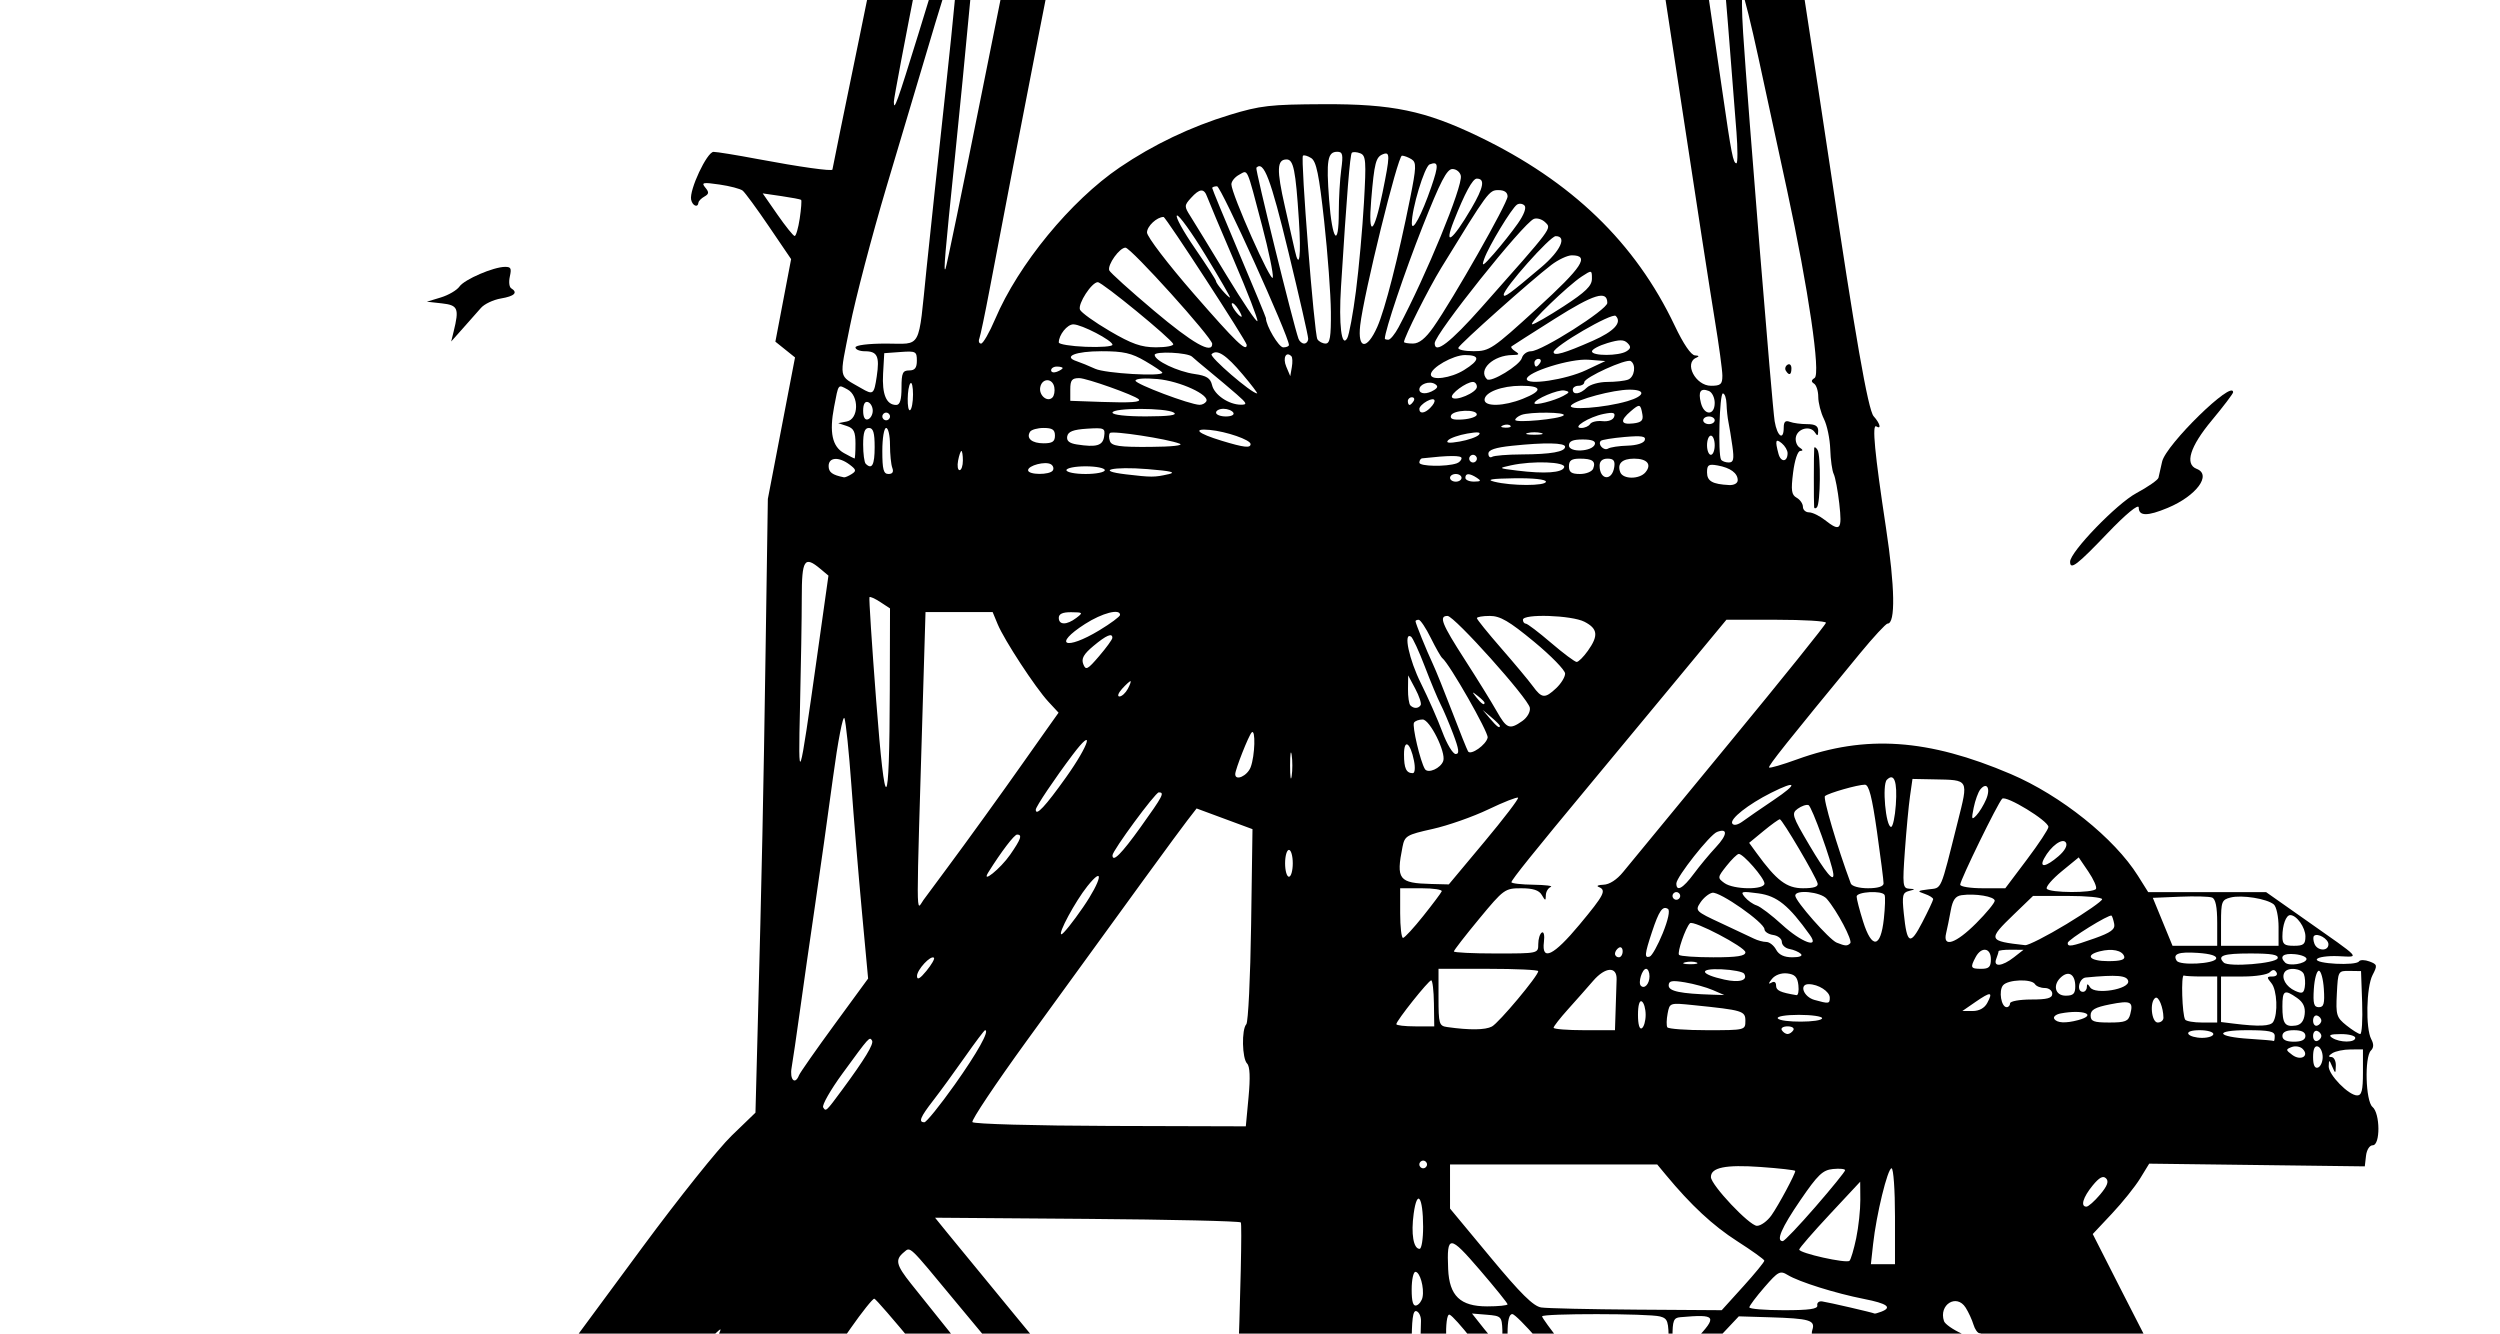 <?xml version="1.0" encoding="UTF-8" standalone="no"?>
<svg
   xmlns:dc="http://purl.org/dc/elements/1.1/"
   xmlns:cc="http://creativecommons.org/ns#"
   xmlns:rdf="http://www.w3.org/1999/02/22-rdf-syntax-ns#"
   xmlns:svg="http://www.w3.org/2000/svg"
   xmlns="http://www.w3.org/2000/svg"
   version="1.1"
   id="svg4192"
   viewBox="0 0 626.587 334.247"
   height="94.332mm"
   width="176.837mm">
  <defs
     id="defs4194">
    <clipPath
       id="clipPath6554"
       clipPathUnits="userSpaceOnUse">
      <rect
         style="opacity:1;fill:none;fill-opacity:1;stroke:none;stroke-width:2;stroke-linecap:round;stroke-linejoin:round;stroke-miterlimit:4;stroke-dasharray:none;stroke-dashoffset:0;stroke-opacity:1"
         id="rect6556"
         width="644.562"
         height="334.247"
         x="565.438"
         y="199.753" />
    </clipPath>
  </defs>
  <g
     transform="translate(-11.421,-24.799)"
     id="layer1">
    <g
       id="g4740"
       style="display:inline"
       transform="translate(-571.991,-174.954)">
      <path
         style="fill:#000000"
         d="m 1102.25,340.543 c 0,-2.457 11.66,-14.53 16.6,-17.187 2.921,-1.571 5.418,-3.308 5.551,-3.862 0.133,-0.553 0.543,-2.369 0.911,-4.035 0.942,-4.257 17.797,-20.729 17.797,-17.392 0,0.342 -2.419,3.53 -5.376,7.083 -5.432,6.527 -6.805,10.947 -3.763,12.114 3.859,1.481 -0.063,6.777 -7.238,9.775 -5.104,2.132 -7.278,2.108 -7.278,-0.083 0,-1.022 -3.25,1.654 -7.835,6.452 -7.64,7.995 -9.369,9.312 -9.369,7.135 z"
         id="path4766" />
      <path
         style="fill:#000000"
         d="m 697.11,282.853 c 1.432,-5.819 1.098,-6.614 -2.974,-7.067 l -3.741,-0.416 3.503,-1.064 c 1.927,-0.585 4.033,-1.82 4.68,-2.744 1.248,-1.782 8.54,-4.922 11.429,-4.922 1.466,0 1.642,0.357 1.189,2.415 -0.304,1.385 -0.155,2.647 0.35,2.959 1.733,1.071 0.824,1.972 -2.571,2.545 -1.903,0.322 -4.149,1.38 -5.007,2.359 -0.856,0.977 -2.887,3.273 -4.514,5.102 l -2.958,3.325 0.614,-2.494 z"
         id="path5378" />
      <path
         id="path4217"
         style="fill:#000000"
         d="m 978.567,-49.828 c 0,-0.619 -0.716,-1.917 -1.591,-2.884 -1.988,-2.196 -4.614,-2.36 -3.799,-0.237 0.321,0.836 0.584,2.134 0.584,2.884 0,0.813 0.97,1.363 2.404,1.363 1.322,0 2.403,-0.507 2.403,-1.126 z m -103.349,40.493 0,-4.215 -7.21,-2.123 c -7.887,-2.322 -10.908,-2.729 -10.415,-1.404 0.526,1.413 15.622,12.466 16.664,12.202 0.529,-0.134 0.961,-2.141 0.961,-4.46 z m 43.508,19.998 c -0.458,-1.392 -4.571,-2.245 -4.571,-0.948 0,1.373 1.129,2.15 3.125,2.15 1.044,0 1.671,-0.521 1.447,-1.202 z m 89.662,93.835 c -1.099,-13.671 -2.867,-30.696 -3.929,-37.835 -1.062,-7.138 -3.548,-23.794 -5.525,-37.013 l -3.594,-24.035 -6.463,-0.284 c -4.426,-0.195 -6.463,0.067 -6.463,0.831 0,0.613 1.507,7.663 3.35,15.666 6.27,27.237 23.258,105.587 23.645,109.049 0.042,0.374 0.279,0.183 0.527,-0.422 0.248,-0.606 -0.448,-12.287 -1.547,-25.957 z M 839.167,121.944 C 847.751,93.126 854.55,70.67 862.755,44.04 870.615,18.529 873.53,6.466 872.491,3.757 871.767,1.871 855.175,-10.323 854.475,-9.484 c -1.207,1.446 -11.428,56.058 -12.452,66.535 -0.594,6.081 -2.778,26.198 -4.852,44.705 -3.454,30.824 -4.256,40.084 -3.247,37.494 0.206,-0.529 2.566,-8.316 5.243,-17.305 z m -11.153,33.408 c 0.304,-1.983 1.009,-8.364 1.566,-14.18 0.557,-5.816 1.888,-18.259 2.959,-27.65 1.071,-9.391 1.81,-18.26 1.644,-19.708 -0.166,-1.448 -3.068,11.18 -6.447,28.062 -3.379,16.883 -6.319,31.376 -6.534,32.206 -0.34,1.314 3.669,4.771 5.623,4.85 0.35,0.013 0.886,-1.597 1.19,-3.58 z m 178.911,-18.137 c -2.436,-11.043 -6.159,-28.501 -8.273,-38.796 -3.634,-17.698 -4.703,-21.769 -4.703,-17.903 0,2.021 11.432,76.769 11.776,76.997 0.132,0.088 1.323,0.894 2.645,1.792 2.289,1.555 2.417,1.546 2.694,-0.19 0.16,-1.002 -1.703,-10.857 -4.139,-21.9 z m 12.661,27.27 c -0.291,-1.19 -1.251,-7.12 -2.132,-13.179 -1.822,-12.526 -3.663,-18.465 -2.729,-8.807 0.326,3.374 0.697,9.799 0.824,14.277 0.164,5.719 0.631,8.395 1.573,8.992 2.227,1.41 3.022,0.996 2.463,-1.284 z M 845.393,143.095 c 5.14,-26.472 10.551,-53.668 12.625,-63.452 0.785,-3.701 1.64,-7.739 1.901,-8.973 0.847,-4.003 -1.256,-1.283 -2.342,3.028 -0.579,2.3 -3.476,12.15 -6.437,21.888 -2.961,9.738 -8.21,27.007 -11.666,38.376 -3.455,11.368 -6.459,22.488 -6.675,24.711 -0.366,3.767 -0.149,4.207 3.191,6.477 1.971,1.34 3.885,2.117 4.253,1.727 0.368,-0.39 2.685,-11.092 5.149,-23.782 z m 177.875,44.528 c -1.537,-9.305 -2.614,-12.427 -3.857,-11.184 -0.452,0.452 2.053,12.951 3.97,19.812 1.459,5.222 1.398,0.515 -0.111,-8.627 z m -209.591,20.366 c 3.023,-9.782 6.785,-22.112 8.36,-27.4 1.575,-5.288 3.521,-10.126 4.324,-10.752 0.803,-0.626 1.202,-1.556 0.887,-2.066 -0.921,-1.49 -7.216,-4.936 -7.669,-4.198 -0.515,0.839 -12.139,59.929 -12.139,61.707 0,2.521 0.797,0.31 6.237,-17.291 z m 204.942,24.756 c -3.269,-42.499 -4.551,-56.427 -5.42,-58.905 -0.988,-2.818 -4.495,-5.922 -5.526,-4.891 -0.28,0.28 0.019,3.879 0.644,7.998 1.733,11.248 4.49,29.842 6.741,45.463 2.323,16.119 2.742,18.266 3.566,18.266 0.332,0 0.33,-3.569 0,-7.931 z m -76.49,13.905 c 1.914,-5.563 1.845,-6.555 -0.396,-5.695 -1.297,0.497 -4.546,11.279 -4.467,14.82 0.053,2.354 2.482,-2.206 4.863,-9.125 z m -12.207,1.374 c 1.898,-9.326 1.912,-10.315 0.132,-9.632 -1.815,0.697 -2.185,2.119 -2.967,11.418 -0.817,9.707 0.689,8.759 2.835,-1.785 z m -10.961,4.804 c 0,-3.363 0.275,-8.122 0.611,-10.575 0.516,-3.767 0.362,-4.46 -0.992,-4.46 -2.433,0 -2.791,2.106 -2.046,12.042 0.771,10.278 2.426,12.32 2.426,2.993 z m -135.112,1.7 c 0.364,-2.428 0.521,-4.536 0.35,-4.684 -0.172,-0.149 -2.409,-0.574 -4.972,-0.946 l -4.659,-0.677 3.698,5.324 c 2.034,2.928 3.973,5.34 4.31,5.36 0.336,0.021 0.91,-1.95 1.274,-4.378 z m 168.337,-2.542 c 3.101,-5.291 3.495,-7.464 1.353,-7.464 -1.034,0 -2.996,3.623 -5.764,10.646 -2.591,6.574 -0.366,4.969 4.411,-3.182 z m -43.232,2.871 c -0.814,-12.514 -1.348,-15.142 -3.078,-15.142 -2.433,0 -2.529,2.568 -0.442,11.74 1.118,4.911 2.248,9.903 2.511,11.093 1.126,5.092 1.604,1.448 1.01,-7.691 z m 54.869,0.925 c 1.558,-2.218 2.212,-3.987 1.673,-4.527 -0.487,-0.487 -1.336,-0.579 -1.887,-0.204 -1.338,0.91 -7.08,10.412 -8.193,13.558 -0.75,2.119 -0.367,1.913 2.481,-1.341 1.852,-2.115 4.519,-5.484 5.925,-7.487 z M 829.513,222.89 c 4.762,-23.794 8.885,-44.218 9.163,-45.385 0.395,-1.656 -0.285,-2.66 -3.091,-4.567 -1.978,-1.344 -3.911,-2.444 -4.296,-2.444 -1.44,0 -2.701,7.825 -4.651,28.842 -1.104,11.897 -2.855,29.845 -3.891,39.883 -2.518,24.38 -2.911,29.033 -2.358,27.894 0.257,-0.529 4.362,-20.429 9.124,-44.224 z m 70.228,33.467 c -3.997,-15.158 -3.486,-14.024 -5.763,-12.805 -1.065,0.57 -1.937,1.65 -1.937,2.399 0,2.392 10.063,25.033 10.385,23.364 0.17,-0.882 -1.039,-6.713 -2.685,-12.958 z m 69.975,10.366 c 4.81,-4.072 6.53,-7.781 3.609,-7.781 -1.407,0 -13.025,13.084 -13.025,14.669 0,0.91 1.505,-0.191 9.417,-6.888 z m -84.109,-2.925 c -3.524,-5.789 -6.771,-10.301 -7.214,-10.027 -0.444,0.274 1.581,3.964 4.498,8.199 2.918,4.235 5.305,7.956 5.305,8.269 0,0.614 2.975,4.085 3.501,4.085 0.175,0 -2.565,-4.737 -6.089,-10.526 z m 8.161,13.454 c -0.646,-1.033 -1.36,-1.693 -1.587,-1.465 -0.412,0.412 1.683,3.344 2.39,3.344 0.204,0 -0.156,-0.846 -0.802,-1.879 z m 81.599,-0.765 c 5.436,-3.536 7.023,-5.08 7.032,-6.84 0.019,-2.238 -0.026,-2.247 -2.531,-0.607 -3.496,2.291 -13.53,11.986 -12.421,12.002 0.494,0 4.058,-2.042 7.919,-4.554 z m -82.664,-11.409 c -3.379,-7.869 -6.41,-15.065 -6.737,-15.99 -0.778,-2.203 -1.879,-2.125 -4.063,0.289 -1.698,1.876 -1.704,2.098 -0.133,4.567 0.908,1.427 4.996,8.114 9.084,14.859 4.088,6.745 7.558,11.886 7.712,11.424 0.154,-0.462 -2.484,-7.279 -5.863,-15.148 z m 41.241,16.697 c 6.917,-12.979 16.106,-35.336 15.6,-37.96 -0.179,-0.934 -1.127,-1.697 -2.105,-1.697 -1.397,0 -2.999,3.088 -7.48,14.421 -4.474,11.316 -9.463,26.132 -9.463,28.101 0,0.143 0.401,0.26 0.891,0.26 0.49,0 1.64,-1.406 2.556,-3.124 z m 8.713,0 c 4.933,-7.017 18.604,-31.102 18.604,-32.776 0,-1.039 -0.799,-1.594 -2.293,-1.594 -2.346,0 -2.568,0.302 -14.348,19.506 -3.17,5.167 -9.317,17.412 -9.317,18.558 0,0.215 1.008,0.391 2.241,0.391 1.544,0 3.133,-1.269 5.113,-4.086 z m -14.051,-0.09 c 1.949,-4.405 5.23,-17.246 8.221,-32.167 1.569,-7.826 1.615,-9.055 0.375,-9.84 -0.78,-0.493 -1.865,-0.903 -2.411,-0.911 -1.042,-0.015 -9.572,34.638 -10.468,42.527 -0.688,6.057 1.682,6.274 4.284,0.391 z m -5.341,-9.042 c 0.73,-5.685 1.629,-15.628 1.998,-22.096 0.598,-10.482 0.496,-11.827 -0.935,-12.376 -0.883,-0.339 -1.83,-0.393 -2.103,-0.119 -0.452,0.451 -1.268,10.562 -2.712,33.58 -0.593,9.447 0.132,15.446 1.559,12.897 0.477,-0.852 1.464,-6.2 2.194,-11.885 z m -6.29,5.286 c -0.034,-4.362 -0.791,-14.591 -1.682,-22.73 -1.282,-11.703 -1.963,-15.015 -3.257,-15.829 -0.9,-0.566 -1.829,-0.829 -2.065,-0.583 -0.634,0.66 2.838,44.715 3.624,45.987 0.369,0.598 1.295,1.087 2.057,1.087 1.099,0 1.373,-1.638 1.324,-7.931 z m -5.688,6.73 c 0.019,-0.661 -2.215,-10.432 -4.945,-21.714 -4.474,-18.492 -6.192,-23.007 -8.048,-21.152 -0.329,0.329 9.236,39.142 10.563,42.866 0.236,0.661 0.875,1.202 1.42,1.202 0.545,0 1,-0.541 1.01,-1.202 z m 43.509,-7.937 c 17.991,-20.301 17.504,-19.652 15.927,-21.228 -0.786,-0.786 -2.076,-1.181 -2.866,-0.878 -2.626,1.008 -24.862,28.879 -24.862,31.163 0,2.859 3.883,-0.121 11.801,-9.056 z m -48.334,9.498 c 0,-2.159 -17.035,-39.776 -18.012,-39.776 -0.669,0 -1.216,0.195 -1.216,0.434 0,0.239 3.028,7.584 6.73,16.323 3.701,8.739 6.73,16.062 6.73,16.273 0,1.896 3.22,7.348 4.339,7.348 0.786,0 1.429,-0.271 1.429,-0.602 z m -10.575,-0.025 c 0,-0.846 -20.292,-32.06 -20.843,-32.06 -1.679,0 -4.154,2.317 -4.154,3.889 0,1.051 5.231,7.905 11.715,15.348 10.572,12.137 13.282,14.754 13.282,12.823 z m -8.653,-0.263 c 0,-1.513 -20.378,-24.106 -21.743,-24.106 -1.489,0 -4.555,4.291 -4.065,5.69 0.182,0.519 5.231,5.076 11.221,10.125 9.706,8.183 14.587,10.957 14.587,8.291 z m -9.774,0.038 c -0.498,-1.325 -17.784,-15.491 -18.903,-15.491 -1.522,0 -5.044,5.424 -4.469,6.883 0.28,0.709 3.634,3.12 7.454,5.358 5.545,3.248 7.882,4.072 11.592,4.086 2.556,0 4.503,-0.366 4.326,-0.835 z m -15.222,0.194 c 0,-1.071 -7.77,-5.116 -9.82,-5.113 -1.525,0 -3.639,2.638 -3.639,4.536 0,0.448 3.028,0.938 6.73,1.089 3.701,0.151 6.73,-0.079 6.73,-0.512 z m 106.397,-9.083 c 11.417,-10.429 13.315,-13.332 8.717,-13.332 -1.083,0 -3.395,1.087 -5.136,2.415 -5.012,3.823 -22.939,19.794 -23.293,20.753 -0.175,0.477 1.554,0.864 3.846,0.859 3.959,0 4.748,-0.539 15.867,-10.695 z m 22.42,10.728 c 1.122,-0.709 1.181,-1.16 0.271,-2.069 -0.909,-0.909 -2.008,-0.909 -5.039,-7.5e-4 -2.132,0.639 -3.876,1.577 -3.876,2.084 0,1.187 6.763,1.176 8.644,-0.019 z m -8.467,-2.631 c 5.364,-2.363 7.431,-4.591 5.785,-6.238 -0.909,-0.909 -15.576,7.619 -15.576,9.057 0,1.083 2.692,0.308 9.791,-2.819 z m -13.156,5.49 c 0.327,-0.529 0.136,-0.962 -0.424,-0.962 -0.56,0 -1.018,0.433 -1.018,0.962 0,0.529 0.191,0.961 0.424,0.961 0.233,0 0.691,-0.433 1.018,-0.961 z m -62.352,-1.625 c -1.342,-1.342 -2.216,0.401 -1.296,2.586 l 1.011,2.403 0.392,-2.246 c 0.215,-1.235 0.168,-2.47 -0.107,-2.744 z m -32.344,4.12 c 0,-0.214 -1.916,-1.512 -4.257,-2.884 -3.487,-2.044 -5.476,-2.495 -10.999,-2.495 -6.509,0 -9.788,1.328 -6.196,2.51 0.959,0.315 3.041,1.168 4.628,1.894 2.539,1.163 16.824,1.991 16.824,0.975 z m -24.996,-1.156 c 0,-0.208 -0.649,-0.378 -1.442,-0.378 -0.793,0 -1.442,0.419 -1.442,0.931 0,0.512 0.649,0.682 1.442,0.378 0.793,-0.304 1.442,-0.723 1.442,-0.931 z m 100.592,0.505 c 4.034,-2.493 4.123,-3.767 0.262,-3.767 -2.974,0 -8.561,3.18 -8.561,4.873 0,1.607 4.984,0.943 8.299,-1.105 z m 30.638,0 4.807,-2.266 -4.232,-0.329 c -4.5,-0.35 -15.476,3.081 -15.476,4.839 0,1.645 9.776,0.173 14.902,-2.243 z m -16.119,-3.04 c 0.264,-0.925 1.299,-1.682 2.301,-1.682 2.64,0 19.105,-10.433 19.105,-12.106 0,-3.258 -3.307,-2.257 -13.221,4.002 -5.683,3.588 -10.537,6.686 -10.786,6.885 -0.249,0.199 0.183,0.764 0.962,1.256 1.122,0.71 0.977,0.897 -0.704,0.909 -4.849,0.034 -8.754,3.724 -6.415,6.063 0.955,0.955 8.228,-3.47 8.758,-5.327 z m 50.248,4.47 c 0,-1.375 -0.868,-7.756 -1.929,-14.18 -1.061,-6.424 -4.747,-30.283 -8.193,-53.02 -6.493,-42.849 -8.234,-54.124 -12.994,-84.121 -2.763,-17.413 -11.867,-77.103 -14.81,-97.1 -6.559,-44.565 -5.514,-39.981 -9.29,-40.736 -6.826,-1.365 -22.004,-0.404 -22.004,1.393 0,0.437 1.89,2.096 4.201,3.686 l 4.201,2.891 -0.2,9.894 -0.201,9.894 -3.118,-0.321 c -2.151,-0.221 -6.84,-3.131 -15.11,-9.374 -11.985,-9.047 -11.995,-9.052 -17.655,-9.052 l -5.662,0 L 912.044,9.228 911.75,4.661 898.051,4.394 C 890.516,4.247 884.351,4.288 884.351,4.484 c 0,0.441 -17.446,87.781 -27.784,139.097 -6.645,32.984 -18.538,93.916 -25.131,128.763 -1.144,6.046 -2.299,11.562 -2.566,12.258 -0.267,0.696 -0.071,1.265 0.435,1.265 0.506,0 2.093,-2.76 3.527,-6.134 5.83,-13.717 18.935,-29.673 31.229,-38.021 8.384,-5.694 17.815,-10.197 27.577,-13.167 7.684,-2.338 10.128,-2.617 23.478,-2.677 17.241,-0.077 25.468,1.633 38.851,8.075 23.388,11.258 39.301,26.606 49.203,47.458 2.184,4.599 4.08,7.378 5.066,7.426 0.997,0.047 1.135,0.254 0.374,0.561 -3.221,1.3 -0.253,7.054 3.639,7.054 2.429,0 2.85,-0.37 2.85,-2.5 z m -33.992,2.981 c 0.793,-0.793 3.106,-1.442 5.14,-1.442 2.034,0 4.383,-0.262 5.219,-0.584 1.631,-0.626 2.079,-3.765 0.661,-4.641 -1.102,-0.681 -11.639,4.113 -11.639,5.295 0,0.49 -0.649,0.891 -1.442,0.891 -0.793,0 -1.442,0.433 -1.442,0.962 0,1.421 1.855,1.167 3.502,-0.481 z m -38.25,0.586 c 0.952,-0.603 1.004,-1.012 0.194,-1.512 -1.377,-0.851 -3.902,0.04 -3.902,1.377 0,1.199 1.919,1.269 3.708,0.136 z m -47.969,-3.884 c -4.173,-4.949 -6.466,-6.447 -7.81,-5.102 -0.644,0.644 10.021,9.842 11.412,9.842 0.218,0 -1.403,-2.133 -3.601,-4.74 z m -91.736,0.482 c 0.758,-5.057 0.163,-6.317 -2.981,-6.317 -1.291,0 -2.347,-0.433 -2.347,-0.961 0,-0.561 3.199,-0.962 7.673,-0.962 9.058,0 8.006,1.947 10.134,-18.747 0.815,-7.931 3.005,-28.426 4.865,-45.543 1.86,-17.117 3.244,-31.827 3.076,-32.687 -0.168,-0.861 -2.759,6.655 -5.758,16.702 -2.999,10.046 -8.479,28.433 -12.179,40.859 -3.7,12.426 -7.838,28.198 -9.197,35.049 -2.719,13.707 -3,12.163 2.828,15.557 2.994,1.744 3.206,1.582 3.886,-2.95 z m 150.417,2.605 c 0,-0.677 -0.448,-1.231 -0.995,-1.231 -1.64,0 -5.755,3.035 -5.241,3.866 0.704,1.139 6.237,-1.197 6.237,-2.634 z m -105.916,0.073 c -0.448,-2.327 -3.074,-2.31 -3.523,0.023 -0.389,2.018 1.776,3.852 3.048,2.581 0.451,-0.451 0.665,-1.622 0.476,-2.604 z m 127.547,2.21 c 1.674,-0.894 1.713,-1.071 0.305,-1.367 -1.551,-0.326 -7.515,2.2 -7.515,3.183 0,0.658 4.878,-0.571 7.21,-1.816 z m -10.114,0.708 c 5.059,-2.024 4.902,-3.261 -0.416,-3.261 -4.909,0 -9.178,1.637 -9.178,3.519 0,1.776 4.835,1.646 9.594,-0.259 z m -27.38,0.585 c 0.327,-0.529 0.136,-0.961 -0.424,-0.961 -0.56,0 -1.018,0.433 -1.018,0.961 0,0.529 0.191,0.961 0.424,0.961 0.233,0 0.691,-0.433 1.018,-0.961 z M 893.366,298.578 c -1.651,-1.439 -4.713,-4.019 -6.804,-5.735 -2.091,-1.715 -4.061,-3.378 -4.377,-3.694 -1.041,-1.042 -9.37,-1.434 -9.37,-0.441 0,1.44 5.752,4.182 10.052,4.792 2.968,0.421 3.919,1.032 4.332,2.783 0.576,2.445 4.196,4.895 7.247,4.904 1.657,0 1.507,-0.356 -1.079,-2.61 z m -7.631,1.805 c 1.002,-1.621 -6.575,-5.115 -12.2,-5.627 -3.191,-0.29 -5.528,-0.119 -5.528,0.407 0,0.858 13.582,5.981 16.046,6.053 0.63,0.019 1.386,-0.357 1.681,-0.834 z m -16.943,-0.575 c -1.095,-1.037 -13.064,-5.287 -14.891,-5.287 -1.839,0 -2.238,0.507 -2.238,2.845 l 0,2.845 7.931,0.279 c 7.299,0.257 9.979,0.058 9.197,-0.682 z m -59.43,-2.884 c 0,-3.685 0.285,-4.326 1.923,-4.326 1.422,0 1.923,-0.641 1.923,-2.459 0,-2.298 -0.267,-2.44 -4.086,-2.163 l -4.086,0.296 -0.293,5.125 c -0.298,5.199 0.816,7.853 3.295,7.853 0.929,0 1.324,-1.292 1.324,-4.326 z m 181.943,3.373 c 4.433,-1.303 4.699,-2.896 0.481,-2.88 -4.083,0.019 -13.213,2.463 -14.564,3.904 -1.278,1.365 8.334,0.666 14.083,-1.024 z m 21.872,0.443 c 0,-1.339 -0.668,-2.69 -1.484,-3.003 -2.077,-0.797 -2.695,0.136 -1.978,2.988 0.81,3.227 3.462,3.238 3.462,0.019 z m -71.335,1.28 c 1.815,-1.815 1.349,-2.864 -0.769,-1.731 -1.057,0.566 -1.923,1.447 -1.923,1.957 0,1.273 1.302,1.164 2.692,-0.226 z m -129.595,-3.39 c 0,-1.908 -0.281,-3.187 -0.624,-2.844 -0.881,0.881 -0.973,7.301 -0.097,6.759 0.396,-0.246 0.721,-2.007 0.721,-3.915 z m 80.276,4.543 c -0.327,-0.529 -1.434,-0.961 -2.46,-0.961 -1.026,0 -1.866,0.432 -1.866,0.961 0,0.529 1.107,0.961 2.46,0.961 1.395,0 2.203,-0.416 1.866,-0.961 z m -14.901,0 c -1.922,-1.242 -15.382,-1.242 -15.382,0 0,0.569 3.435,0.955 8.412,0.947 5.786,-0.019 7.962,-0.306 6.97,-0.947 z m 75.931,0.481 c 0.026,-1.417 -6,-1.172 -6.479,0.263 -0.29,0.87 0.588,1.148 3.026,0.962 1.889,-0.145 3.443,-0.696 3.453,-1.225 z m -147.074,0.481 c 0,-0.529 -0.433,-0.961 -0.961,-0.961 -0.529,0 -0.961,0.433 -0.961,0.961 0,0.529 0.433,0.961 0.961,0.961 0.529,0 0.961,-0.433 0.961,-0.961 z m -4.326,-1.442 c 0,-0.969 -0.541,-1.943 -1.202,-2.163 -0.761,-0.254 -1.202,0.539 -1.202,2.163 0,1.624 0.441,2.417 1.202,2.163 0.661,-0.22 1.202,-1.194 1.202,-2.163 z m 211.025,2.403 c 0,-0.529 -0.649,-0.961 -1.442,-0.961 -0.793,0 -1.442,0.433 -1.442,0.961 0,0.529 0.649,0.961 1.442,0.961 0.793,0 1.442,-0.433 1.442,-0.961 z m -18.117,-1.442 c -0.466,-2.7 -0.675,-2.758 -2.942,-0.817 -2.746,2.352 -2.528,3.407 0.63,3.044 2.041,-0.235 2.568,-0.742 2.312,-2.227 z m -19.747,0.21 c 0.836,-0.836 -8.463,-0.93 -10.607,-0.107 -0.836,0.321 -1.521,0.878 -1.521,1.237 0,0.835 11.207,-0.21 12.128,-1.13 z m 6.635,2.169 c 0.335,-0.542 1.721,-0.867 3.08,-0.721 1.45,0.156 2.665,-0.291 2.941,-1.082 0.366,-1.049 -0.211,-1.211 -2.604,-0.733 -3.708,0.742 -8.15,3.523 -5.626,3.523 0.88,0 1.874,-0.444 2.209,-0.986 z m -19.984,0.406 c -0.32,-0.319 -1.149,-0.354 -1.843,-0.075 -0.767,0.307 -0.539,0.535 0.581,0.581 1.014,0.041 1.581,-0.187 1.262,-0.505 z m 7.711,1.841 c -0.925,-0.242 -2.44,-0.242 -3.365,0 -0.925,0.242 -0.168,0.44 1.683,0.44 1.85,0 2.608,-0.198 1.682,-0.44 z m -15.623,0.471 c 0.665,-0.694 -0.224,-0.796 -2.884,-0.331 -2.115,0.37 -4.278,1.124 -4.807,1.675 -0.665,0.694 0.224,0.796 2.884,0.331 2.115,-0.37 4.278,-1.124 4.807,-1.675 z m -106.233,0.191 c 0,-1.487 -0.641,-1.923 -2.827,-1.923 -1.555,0 -3.095,0.433 -3.422,0.962 -1.012,1.638 0.466,2.884 3.422,2.884 2.187,0 2.827,-0.436 2.827,-1.923 z m 49.031,2.116 c 0,-1.057 -6.07,-3.16 -10.238,-3.548 -4.481,-0.416 -3.028,0.891 3.028,2.726 5.605,1.698 7.21,1.881 7.21,0.822 z m -17.786,-0.104 c -3.085,-1.204 -16.81,-3.308 -17.444,-2.673 -0.318,0.318 -0.323,1.246 -0.017,2.062 0.462,1.203 2.346,1.472 9.973,1.423 5.573,-0.036 8.62,-0.367 7.481,-0.812 z m -18.913,-1.827 c 0.296,-2.087 0.039,-2.201 -4.318,-1.923 -3.422,0.219 -4.712,0.718 -4.938,1.909 -0.214,1.13 0.503,1.74 2.395,2.036 4.948,0.774 6.531,0.308 6.861,-2.022 z m 131.201,2.324 c 2.28,-0.062 4.052,-0.628 4.302,-1.376 0.331,-0.99 -0.787,-1.166 -5.05,-0.797 -3.012,0.261 -5.697,0.696 -5.968,0.967 -0.866,0.866 0.754,2.599 1.816,1.943 0.562,-0.347 2.767,-0.679 4.899,-0.737 z m -8.212,-0.345 c 0.266,-0.811 -0.725,-1.202 -3.05,-1.202 -2.483,0 -3.445,0.42 -3.445,1.503 0,1.847 5.88,1.575 6.495,-0.301 z m 30.037,0.24 c 0,-1.322 -0.433,-2.403 -0.961,-2.403 -0.529,0 -0.961,1.082 -0.961,2.403 0,1.322 0.433,2.404 0.961,2.404 0.529,0 0.961,-1.082 0.961,-2.404 z m -48.344,2.304 c 7.327,-0.032 10.85,-0.658 10.85,-1.927 0,-1.01 -5.077,-1.101 -13.318,-0.239 -4.166,0.435 -5.909,1.019 -5.909,1.98 0,0.749 0.417,1.104 0.927,0.789 0.51,-0.315 3.863,-0.586 7.451,-0.602 z m -167.007,-2.672 c 0,-3.019 -0.414,-3.87 -2.163,-4.448 l -2.163,-0.715 2.163,-0.426 c 2.997,-0.589 3.112,-6.446 0.158,-8.027 -2.415,-1.292 -2.219,-1.547 -3.355,4.37 -1.229,6.404 -0.469,9.959 2.476,11.584 1.322,0.729 2.512,1.342 2.644,1.36 0.132,0.019 0.24,-1.646 0.24,-3.699 z m 233.617,2.352 c 0,-0.697 -0.649,-1.806 -1.442,-2.464 -1.557,-1.292 -1.738,-0.723 -0.839,2.633 0.594,2.215 2.281,2.09 2.281,-0.168 z m -13.833,-1.743 c -0.316,-2.247 -0.758,-4.951 -0.982,-6.009 -0.224,-1.057 -0.443,-3.112 -0.487,-4.567 -0.046,-1.454 -0.456,-2.644 -0.916,-2.644 -0.846,0 -1.263,15.256 -0.452,16.584 0.242,0.397 1.109,0.721 1.926,0.721 1.198,0 1.375,-0.793 0.911,-4.086 z m -64.04,3.124 c 0,-0.529 -0.433,-0.961 -0.961,-0.961 -0.529,0 -0.961,0.433 -0.961,0.961 0,0.529 0.432,0.961 0.961,0.961 0.529,0 0.961,-0.433 0.961,-0.961 z m -5.047,1.174 c 0.661,-0.23 1.202,-0.816 1.202,-1.302 0,-0.72 -3.133,-0.705 -9.854,0.047 -0.396,0.045 -0.721,0.531 -0.721,1.081 0,0.953 6.776,1.079 9.374,0.173 z m -145.891,-4.059 c 0,-3.632 -0.352,-4.807 -1.442,-4.807 -1.06,0 -1.442,1.104 -1.442,4.166 0,2.291 0.288,4.454 0.641,4.807 1.564,1.564 2.243,0.301 2.243,-4.166 z m 22.112,3.365 c 0,-1.322 -0.166,-2.403 -0.369,-2.403 -0.203,0 -0.575,1.082 -0.828,2.403 -0.253,1.322 -0.087,2.403 0.369,2.403 0.456,0 0.828,-1.081 0.828,-2.403 z m 157.979,2.017 c 0.711,-1.852 -0.156,-2.497 -3.356,-2.497 -2.083,0 -2.724,0.452 -2.724,1.923 0,1.48 0.641,1.923 2.781,1.923 1.529,0 3.014,-0.607 3.299,-1.348 z m -7.276,-0.334 c 0.454,-1.381 -7.917,-1.685 -13.345,-0.484 -3.215,0.711 -3.201,0.723 1.562,1.313 6.938,0.859 11.33,0.55 11.783,-0.828 z m -115.132,0.721 c 0,-0.529 -2.163,-0.961 -4.807,-0.961 -2.644,0 -4.807,0.433 -4.807,0.961 0,0.529 2.163,0.961 4.807,0.961 2.644,0 4.807,-0.433 4.807,-0.961 z m -13.02,0.066 c 0.304,-0.492 0.088,-1.182 -0.479,-1.532 -1.367,-0.845 -5.729,0.285 -5.729,1.484 0,1.2 5.47,1.243 6.208,0.047 z m -40.234,-0.626 c -0.321,-0.836 -0.584,-3.432 -0.584,-5.768 0,-2.336 -0.433,-4.247 -0.961,-4.247 -0.534,0 -0.961,2.564 -0.961,5.768 0,4.657 0.298,5.768 1.545,5.768 1.014,0 1.344,-0.523 0.961,-1.521 z m 188.775,1.082 c 1.627,-1.961 0.418,-3.407 -2.849,-3.407 -3.037,0 -4.31,1.248 -3.48,3.411 0.693,1.806 4.829,1.804 6.329,0 z m -7.829,-1.319 c 0.231,-1.569 -0.187,-2.088 -1.683,-2.088 -1.288,0 -1.99,0.621 -1.99,1.763 0,3.655 3.141,3.933 3.672,0.325 z m -111.828,1.84 c 2.169,-0.49 0.887,-0.815 -5.172,-1.308 -8.745,-0.712 -13.25,0.385 -5.403,1.315 6.381,0.757 7.198,0.756 10.575,-0.019 z m -79.319,-0.058 c 1.233,-0.78 1.165,-1.115 -0.481,-2.358 -2.725,-2.059 -5.283,-1.894 -5.283,0.342 0,1.569 0.909,2.237 3.846,2.828 0.264,0.053 1.128,-0.312 1.918,-0.812 z m 156.711,0.938 c -1.864,-1.205 -2.884,-1.205 -2.884,0 0,0.529 0.974,0.955 2.163,0.947 1.749,-0.019 1.887,-0.193 0.721,-0.947 z m -3.845,0 c 0,-0.529 -0.649,-0.961 -1.442,-0.961 -0.793,0 -1.442,0.433 -1.442,0.961 0,0.529 0.649,0.961 1.442,0.961 0.793,0 1.442,-0.433 1.442,-0.961 z m 69.22,0.598 c 0,-1.775 -1.838,-3.123 -5.047,-3.701 -2.253,-0.406 -2.644,-0.151 -2.644,1.723 0,2.21 1.322,2.974 5.528,3.19 1.25,0.064 2.163,-0.447 2.163,-1.213 z m -48.069,0.363 c 0,-0.572 -3.209,-0.915 -7.932,-0.848 -5.702,0.081 -7.121,0.32 -5.047,0.848 4.323,1.1 12.979,1.1 12.979,0 z m 60.128,-27.814 c -0.304,-0.492 -0.113,-1.167 0.424,-1.499 0.537,-0.332 0.977,0.07 0.977,0.895 0,1.689 -0.577,1.937 -1.401,0.604 z m 7.093,34.223 c -0.107,-0.908 -0.094,-13.951 0.019,-14.821 0.049,-0.397 0.423,-0.198 0.83,0.442 0.87,1.368 0.738,13.513 -0.157,14.407 -0.337,0.337 -0.647,0.325 -0.689,-0.028 z m 6.309,-0.881 c -0.377,-3.305 -1.008,-6.658 -1.403,-7.451 -0.394,-0.793 -0.784,-3.573 -0.865,-6.178 -0.081,-2.605 -0.791,-6.024 -1.576,-7.598 -0.785,-1.574 -1.428,-4.068 -1.428,-5.542 0,-1.474 -0.479,-2.976 -1.064,-3.337 -0.755,-0.466 -0.713,-0.874 0.141,-1.403 1.579,-0.976 -1.545,-22.306 -6.896,-47.084 -2.113,-9.782 -5.335,-24.678 -7.16,-33.103 -1.825,-8.425 -3.586,-15.563 -3.913,-15.863 -0.327,-0.3 -0.3,3.997 0.058,9.549 1.232,19.012 7.299,93.732 7.904,97.341 0.643,3.839 2.275,4.971 2.275,1.58 0,-1.452 0.431,-1.861 1.521,-1.442 0.836,0.321 2.783,0.584 4.326,0.584 2.036,0 2.801,0.461 2.791,1.682 -0.019,1.303 -0.2,1.39 -0.836,0.386 -1.137,-1.794 -4.34,-0.992 -4.76,1.192 -0.191,0.988 0.237,2.166 0.95,2.618 0.853,0.541 0.909,0.827 0.164,0.836 -0.652,0 -1.42,2.314 -1.81,5.433 -0.56,4.48 -0.405,5.571 0.892,6.297 0.863,0.483 1.569,1.506 1.569,2.272 0,0.767 0.689,1.394 1.531,1.394 0.842,0 2.631,0.865 3.975,1.923 3.866,3.041 4.36,2.481 3.612,-4.086 z m -191.244,28.633 c 1.765,-1.335 1.697,-1.413 -1.258,-1.442 -2.15,-0.021 -3.124,0.419 -3.124,1.411 0,1.835 1.98,1.848 4.383,0.03 z m 5.78,3.094 c 2.841,-1.718 5.177,-3.449 5.192,-3.846 0.062,-1.675 -4.461,-0.509 -8.781,2.263 -8.209,5.268 -4.907,6.723 3.59,1.582 z m 122.443,5.139 c 2.704,-3.798 2.501,-5.546 -0.848,-7.278 -3.195,-1.653 -15.43,-2.053 -15.43,-0.505 0,0.529 0.324,0.965 0.721,0.97 0.397,0 3.244,2.168 6.327,4.807 3.083,2.639 5.974,4.798 6.424,4.798 0.45,0 1.713,-1.256 2.806,-2.792 z m -119.183,-3.216 c 0.068,-1.369 -1.49,-0.712 -4.734,1.996 -2.457,2.051 -3.083,3.166 -2.553,4.547 0.627,1.633 1.055,1.418 3.976,-1.996 1.801,-2.105 3.29,-4.151 3.31,-4.547 z m 111.255,12.571 c 1.224,-1.15 2.225,-2.791 2.225,-3.648 0,-0.857 -3.513,-4.459 -7.806,-8.004 -6.228,-5.143 -8.463,-6.446 -11.056,-6.446 -1.787,0 -3.25,0.25 -3.25,0.557 0,0.306 2.74,3.698 6.088,7.538 3.348,3.839 6.917,8.118 7.931,9.508 2.258,3.096 3.031,3.161 5.867,0.497 z m -107.373,0.168 c 0.566,-1.058 0.865,-1.923 0.663,-1.923 -0.201,0 -1.148,0.865 -2.106,1.923 -0.957,1.057 -1.256,1.923 -0.663,1.923 0.592,0 1.54,-0.865 2.105,-1.923 z m 89.409,3.482 c 0,-0.2 -0.757,-0.957 -1.682,-1.682 -1.525,-1.196 -1.559,-1.162 -0.363,0.363 1.256,1.601 2.046,2.111 2.046,1.319 z m -16.011,0.603 c 0.245,-0.397 -0.36,-2.236 -1.345,-4.086 l -1.791,-3.365 -0.042,3.445 c -0.022,1.895 0.248,3.733 0.601,4.086 0.85,0.85 2.024,0.813 2.576,-0.081 z m 25.466,3.994 c 1.246,-0.872 2.064,-2.307 1.897,-3.325 -0.383,-2.323 -18.931,-23.021 -20.629,-23.021 -2.241,0 -1.461,1.973 4.334,10.968 3.097,4.807 6.666,10.575 7.931,12.819 2.546,4.513 3.269,4.799 6.468,2.558 z m -5.609,1.203 c 0,-0.183 -0.973,-1.156 -2.163,-2.163 l -2.163,-1.831 1.831,2.163 c 1.721,2.033 2.495,2.601 2.495,1.831 z m -3.069,2.94 c 0.254,-1.279 -9.607,-18.558 -11.364,-19.913 -0.343,-0.264 -1.639,-2.536 -2.88,-5.047 -1.241,-2.512 -2.612,-4.567 -3.047,-4.567 -0.435,0 -0.791,0.164 -0.791,0.363 0,0.532 2.767,7.352 4.339,10.693 0.746,1.586 2.93,6.994 4.853,12.017 1.923,5.023 3.711,9.483 3.974,9.911 0.667,1.086 4.557,-1.649 4.916,-3.457 z m -8.647,-0.925 c -1.054,-2.775 -2.48,-6.128 -3.169,-7.451 -0.688,-1.322 -2.457,-5.564 -3.932,-9.425 -1.474,-3.861 -3.035,-7.24 -3.469,-7.507 -1.968,-1.216 -0.478,5.758 2.511,11.755 1.815,3.64 4.225,9.106 5.357,12.147 1.132,3.04 2.634,5.528 3.338,5.528 0.986,0 0.839,-1.162 -0.637,-5.046 z m -2.479,6.771 c 0.719,-2.155 -3.375,-10.378 -5.167,-10.378 -0.921,0 -1.897,0.359 -2.169,0.798 -0.512,0.828 1.592,9.772 2.732,11.617 0.766,1.24 3.986,-0.185 4.604,-2.037 z m -7.334,-0.019 c -0.93,-4.648 -2.506,-5.644 -2.506,-1.584 0,3.47 0.569,4.679 2.203,4.679 0.525,0 0.655,-1.332 0.302,-3.095 z m -40.938,1.59 c 1.078,-2.836 1.278,-9.732 0.253,-8.706 -0.751,0.751 -4.12,9.294 -4.121,10.451 0,1.824 3.032,0.455 3.868,-1.745 z m -108.667,-27.818 2.842,-20.189 -2.005,-1.682 c -4.023,-3.376 -4.676,-2.369 -4.679,7.211 0,4.891 -0.199,17.113 -0.438,27.159 -0.49,20.572 -0.296,20.003 4.28,-12.498 z m 118.946,24.756 c -0.22,-1.454 -0.4,-0.265 -0.4,2.644 0,2.908 0.181,4.098 0.4,2.644 0.22,-1.454 0.22,-3.834 0,-5.288 z m -100.728,-16.321 0.056,-20.407 -2.434,-1.594 c -1.338,-0.877 -2.561,-1.428 -2.716,-1.224 -0.156,0.204 0.599,11.835 1.677,25.847 2.293,29.806 3.331,29.009 3.417,-2.622 z m 44.18,21.92 c 5.881,-8.254 7.302,-13.139 1.64,-5.634 -4.466,5.92 -9.231,13.016 -9.231,13.748 0,1.748 2.37,-0.785 7.592,-8.114 z m 230.619,5.492 c 1.166,-2.76 0.134,-4.443 -1.489,-2.427 -0.528,0.655 -1.269,2.705 -1.648,4.556 -0.598,2.926 -0.511,3.177 0.673,1.923 0.749,-0.793 1.857,-2.616 2.464,-4.052 z m -22.65,1.408 c 0.409,-5.838 -0.409,-8.117 -2.252,-6.273 -1.228,1.228 -0.276,11.802 1.061,11.802 0.442,0 0.978,-2.488 1.191,-5.528 z m -30.585,-1.229 c 6.153,-4.138 5.815,-5.041 -0.668,-1.785 -5.767,2.896 -10.432,6.584 -9.742,7.7 0.362,0.586 1.39,0.366 2.662,-0.571 1.139,-0.839 4.626,-3.244 7.748,-5.344 z m -158.706,6.828 c 5.632,-7.866 6.08,-8.723 4.561,-8.723 -0.862,0 -11.603,14.597 -11.603,15.769 0,1.902 2.241,-0.34 7.042,-7.046 z m 230.04,7.297 c 1.601,-1.377 2.329,-2.703 1.881,-3.427 -0.809,-1.31 -3.805,0.87 -5.469,3.98 -1.294,2.419 0.445,2.151 3.588,-0.553 z m -56.416,4.409 c -0.283,-2.741 -5.417,-16.973 -6.219,-17.24 -0.547,-0.183 -1.767,0.233 -2.711,0.924 -1.603,1.172 -1.41,1.775 2.923,9.122 4.076,6.912 6.247,9.511 6.007,7.194 z m -135.481,-2.644 c 0,-1.851 -0.433,-3.365 -0.962,-3.365 -0.529,0 -0.961,1.514 -0.961,3.365 0,1.851 0.432,3.365 0.961,3.365 0.529,0 0.962,-1.514 0.962,-3.365 z m -70.833,-2.157 c 2.715,-3.918 3.106,-5.053 1.74,-5.053 -0.703,0 -3.969,4.287 -7.193,9.44 -1.954,3.124 3.023,-0.881 5.453,-4.387 z m 118.834,-3.203 c 4.892,-5.857 8.7,-10.844 8.461,-11.082 -0.239,-0.239 -3.587,1.077 -7.44,2.923 -3.853,1.847 -10.139,4.055 -13.968,4.907 -6.531,1.453 -6.999,1.731 -7.549,4.48 -1.639,8.194 -0.937,9.104 7.19,9.309 l 4.411,0.111 8.894,-10.649 z m 135.988,4.43 c 2.973,-3.949 5.404,-7.632 5.404,-8.184 0,-1.527 -10.652,-8.018 -11.6,-7.069 -1.099,1.099 -10.512,20.38 -10.512,21.532 0,0.495 2.543,0.901 5.652,0.901 l 5.652,0 5.404,-7.18 z m -35.915,5.978 c 0.019,-0.661 -0.732,-6.501 -1.65,-12.979 -1.239,-8.739 -2.022,-11.777 -3.033,-11.777 -1.796,0 -9.078,2.079 -9.999,2.855 -0.562,0.474 3.064,12.76 6.463,21.901 0.256,0.689 2.101,1.202 4.323,1.202 2.449,0 3.883,-0.442 3.896,-1.202 z m -16.534,-0.026 c -0.446,-1.761 -8.865,-16.051 -9.465,-16.065 -0.276,0 -2.119,1.321 -4.096,2.95 l -3.594,2.962 1.864,2.566 c 5.01,6.896 7.542,8.815 11.632,8.815 2.743,0 3.874,-0.379 3.659,-1.228 z m -13.318,0.026 c -0.032,-1.382 -5.345,-7.477 -6.448,-7.398 -0.404,0.028 -1.787,1.383 -3.074,3.009 -2.261,2.857 -2.279,2.999 -0.537,4.273 2.308,1.688 10.098,1.777 10.059,0.117 z m -17.724,-2.403 c 1.466,-1.983 3.975,-5.005 5.576,-6.715 2.886,-3.084 3.004,-4.845 0.254,-3.789 -1.814,0.696 -10.189,11.305 -10.19,12.908 -8e-4,2.171 1.65,1.261 4.359,-2.403 z m 100.813,3.766 c 0.272,-0.44 -0.59,-2.398 -1.917,-4.349 l -2.411,-3.549 -4.266,3.496 c -2.346,1.923 -4.029,3.88 -3.739,4.349 0.668,1.081 11.668,1.128 12.332,0.053 z m -104.211,1.762 c 0,-0.529 -0.432,-0.961 -0.961,-0.961 -0.529,0 -0.961,0.433 -0.961,0.961 0,0.529 0.433,0.961 0.961,0.961 0.529,0 0.961,-0.433 0.961,-0.961 z m -183.619,-7.142 c 4.445,-5.965 13.893,-19.053 18.857,-26.123 1.523,-2.168 4.162,-5.905 5.864,-8.303 l 3.096,-4.36 -2.55,-2.751 c -3.245,-3.501 -11.067,-15.455 -12.712,-19.428 l -1.257,-3.036 -8.413,0 -8.413,0 -0.611,20.43 c -1.782,59.624 -1.792,54.333 0.092,51.742 0.934,-1.285 3.655,-4.962 6.048,-8.172 z m 33.979,9.957 c 4.624,-6.734 5.43,-10.721 1.062,-5.255 -3.025,3.786 -7.49,12.056 -6.505,12.049 0.43,0 2.879,-3.06 5.443,-6.794 z m 85.228,2.227 c 2.379,-2.984 4.47,-5.772 4.647,-6.195 0.177,-0.423 -2.095,-0.769 -5.047,-0.769 l -5.368,0 0,6.249 c 0,3.437 0.324,6.225 0.721,6.195 0.396,-0.03 2.668,-2.496 5.047,-5.48 z m 138.577,1.825 c 2.568,-2.568 4.67,-5.117 4.67,-5.663 0,-1.06 -4.893,-1.878 -8.315,-1.39 -1.541,0.22 -2.23,1.198 -2.71,3.846 -0.354,1.953 -0.877,4.524 -1.162,5.714 -0.885,3.685 2.431,2.58 7.518,-2.507 z m -10.758,-6.034 c 0.026,-0.335 -0.928,-0.941 -2.118,-1.348 -1.97,-0.673 -1.887,-0.774 0.94,-1.133 3.434,-0.436 2.854,0.904 7.332,-16.923 2.717,-10.815 2.907,-10.473 -5.922,-10.646 l -5.418,-0.106 -0.618,4.326 c -0.34,2.379 -0.919,8.544 -1.288,13.7 -0.617,8.629 -0.532,9.382 1.07,9.485 1.61,0.104 1.605,0.145 -0.066,0.575 -1.575,0.404 -1.739,1.127 -1.274,5.632 0.798,7.733 1.586,8.115 4.626,2.242 1.48,-2.858 2.711,-5.47 2.735,-5.805 z m -12.361,4.925 c 0.314,-2.903 0.397,-5.602 0.183,-5.999 -0.638,-1.185 -7.005,-0.825 -7.005,0.396 0,0.614 0.733,3.442 1.629,6.284 2.187,6.939 4.398,6.649 5.192,-0.681 z m -18.544,4.021 c -5.311,-7.43 -8.219,-9.782 -12.883,-10.417 -4.281,-0.583 -4.598,-0.497 -3.428,0.922 0.709,0.86 2.049,1.805 2.978,2.1 0.929,0.295 3.801,2.475 6.382,4.844 4.806,4.413 9.519,6.142 6.952,2.551 z m 124.205,0.384 c 0,-2.262 -2.202,-5.356 -3.812,-5.356 -1.049,0 -1.957,2.49 -1.957,5.366 0,1.942 0.474,2.325 2.884,2.325 2.413,0 2.884,-0.382 2.884,-2.335 z m -6.73,-2.355 c 0,-2.581 -0.54,-5.136 -1.202,-5.682 -1.736,-1.434 -7.999,-2.439 -10.809,-1.733 -2.236,0.561 -2.41,1.019 -2.41,6.355 l 0,5.75 7.21,0 7.21,0 0,-4.689 z m -15.382,-1.109 c 0,-3.967 -0.408,-5.955 -1.292,-6.294 -0.71,-0.273 -4.34,-0.367 -8.067,-0.21 l -6.775,0.285 2.468,6.009 2.469,6.009 5.599,0 5.599,0 0,-5.799 z m -30.728,3.934 c 4.062,-1.442 5.176,-2.259 4.919,-3.605 -0.183,-0.957 -0.479,-1.893 -0.659,-2.079 -0.491,-0.508 -10.968,5.995 -11,6.827 -0.042,1.076 0.973,0.904 6.739,-1.143 z m -7.071,-3.555 c 4.926,-2.981 8.957,-5.793 8.957,-6.249 0,-0.457 -3.895,-0.83 -8.656,-0.83 l -8.656,0 -4.804,4.63 c -6.622,6.383 -6.516,6.671 2.823,7.714 0.758,0.085 5.409,-2.285 10.335,-5.265 z m -54.176,4.78 c 0.659,-0.659 -3.304,-8.154 -5.889,-11.138 -1.515,-1.748 -7.889,-2.394 -7.889,-0.799 0,1.359 8.536,11.05 10.382,11.788 2.199,0.879 2.647,0.898 3.397,0.149 z m 119.855,0.262 c 0,-1.351 -2.765,-2.946 -3.621,-2.09 -0.254,0.254 -0.206,1.129 0.107,1.946 0.709,1.848 3.514,1.964 3.514,0.145 z m -198.046,-0.045 c 0,-1.291 0.402,-2.595 0.893,-2.899 0.502,-0.31 0.732,0.718 0.526,2.347 -0.628,4.959 2.426,3.478 8.916,-4.326 6.243,-7.506 6.816,-8.633 4.807,-9.444 -0.661,-0.267 -0.121,-0.519 1.202,-0.561 1.492,-0.047 3.364,-1.261 4.936,-3.2 1.393,-1.718 13.398,-16.306 26.679,-32.418 13.28,-16.111 24.146,-29.631 24.146,-30.043 0,-0.413 -5.614,-0.75 -12.476,-0.75 l -12.476,0 -13.241,15.998 c -7.282,8.799 -16.702,20.163 -20.932,25.255 -13.971,16.815 -19.708,23.953 -19.708,24.522 0,0.309 2.488,0.595 5.528,0.637 3.04,0.041 4.987,0.294 4.326,0.561 -0.661,0.267 -1.215,1.206 -1.231,2.087 -0.026,1.446 -0.126,1.438 -1.009,-0.079 -0.696,-1.195 -2.194,-1.682 -5.172,-1.682 -4.068,0 -4.381,0.228 -10.528,7.658 -3.484,4.212 -6.335,7.889 -6.335,8.172 0,0.283 4.759,0.514 10.575,0.514 10.571,0 10.575,-7.5e-4 10.575,-2.347 z m 65.807,2.44 c -0.502,-0.477 -1.779,-1.024 -2.836,-1.215 -1.058,-0.191 -1.923,-0.99 -1.923,-1.776 0,-0.786 -0.973,-1.567 -2.163,-1.736 -1.19,-0.17 -2.176,-0.818 -2.191,-1.442 -0.042,-1.679 -11.227,-9.503 -13.065,-9.139 -0.868,0.171 -2.213,1.27 -2.989,2.439 -1.368,2.064 -1.217,2.216 5.173,5.18 3.62,1.68 7.333,3.427 8.252,3.882 0.918,0.455 2.309,0.828 3.091,0.828 0.782,0 1.885,0.865 2.45,1.923 0.696,1.301 2.013,1.923 4.072,1.923 1.844,0 2.683,-0.342 2.129,-0.868 z m -13.892,-0.388 c 0,-1.287 -13.048,-8.128 -13.892,-7.284 -1.121,1.121 -3.28,7.391 -2.734,7.937 0.332,0.332 4.208,0.603 8.614,0.603 5.954,0 8.012,-0.323 8.012,-1.256 z m -20.717,-4.779 c 1.352,-3.327 1.869,-5.747 1.301,-6.098 -1.349,-0.834 -2.23,0.443 -4.01,5.815 -1.839,5.549 -1.933,6.599 -0.551,6.139 0.56,-0.187 2.027,-2.822 3.261,-5.856 z m -10.047,4.537 c 0,-0.824 -0.433,-1.232 -0.962,-0.905 -0.529,0.327 -0.961,1.001 -0.961,1.499 0,0.498 0.433,0.905 0.961,0.905 0.529,0 0.962,-0.674 0.962,-1.499 z m 125.702,1.259 c -0.5,-1.502 -3.044,-2.032 -6.085,-1.269 -3.874,0.972 -2.613,2.47 2.079,2.47 3.098,0 4.288,-0.357 4.006,-1.202 z m 45.695,0.721 c 0.115,-0.529 -1.196,-1.097 -2.914,-1.263 -2.954,-0.285 -3.962,0.586 -2.44,2.108 0.966,0.966 5.1,0.313 5.354,-0.845 z m -7.237,-0.24 c 0.294,-0.891 -1.49,-1.202 -6.893,-1.202 -6.75,0 -8.343,0.55 -6.61,2.283 1.181,1.181 13.071,0.229 13.504,-1.081 z m -15.417,0.096 c 0.237,-0.711 -1.396,-1.226 -4.579,-1.442 -4.839,-0.329 -6.374,0.239 -5.308,1.964 0.769,1.245 9.451,0.787 9.886,-0.522 z m -50.682,-0.337 2.404,-1.88 -3.125,-0.021 c -1.719,-0.019 -3.125,0.16 -3.125,0.381 0,0.221 -0.263,1.086 -0.584,1.923 -0.81,2.111 1.482,1.903 4.429,-0.402 z m -79.537,1.292 c -0.651,-0.263 -1.949,-0.279 -2.884,-0.036 -0.935,0.244 -0.403,0.459 1.183,0.479 1.586,0.019 2.352,-0.179 1.701,-0.443 z m 73.768,-0.811 c 0,-2.895 -2.373,-3.233 -3.812,-0.544 -1.421,2.655 -1.281,2.947 1.408,2.947 1.923,0 2.404,-0.481 2.404,-2.403 z m -264.899,-0.357 c -0.776,-0.776 -4.29,3.018 -4.255,4.592 0.024,1.06 0.754,0.654 2.361,-1.313 1.279,-1.566 2.132,-3.041 1.894,-3.279 z m 203.049,3.98 c -0.296,-0.479 -2.833,-0.974 -5.636,-1.1 -5.876,-0.264 -5.481,1.223 0.687,2.587 3.8,0.84 5.983,0.185 4.95,-1.487 z m -23.714,0.647 c 0,-1.026 -0.382,-1.866 -0.849,-1.866 -0.988,0 -2.07,3.49 -1.316,4.244 0.911,0.911 2.165,-0.465 2.165,-2.379 z m 109.613,2.701 c 0.019,-0.901 0.218,-0.881 0.827,0.079 1.218,1.921 9.937,0.481 9.54,-1.575 -0.275,-1.427 -2.815,-1.641 -10.622,-0.896 -1.74,0.166 -2.428,3.594 -0.721,3.594 0.529,0 0.968,-0.541 0.976,-1.202 z m 54.41,-3.194 c -0.583,-1.52 -4.011,-1.871 -4.86,-0.497 -0.875,1.416 0.38,3.616 2.646,4.64 1.743,0.787 2.162,0.63 2.424,-0.909 0.173,-1.024 0.079,-2.478 -0.21,-3.233 z m -57.309,3.011 c 0,-2.884 -1.536,-3.978 -3.407,-2.425 -2.341,1.943 -1.746,4.772 1.003,4.772 1.907,0 2.404,-0.484 2.404,-2.347 z m -69.397,-0.297 c -0.233,-2.03 -0.881,-2.711 -2.79,-2.933 -1.485,-0.173 -3.033,0.385 -3.846,1.386 -0.874,1.077 -0.93,1.417 -0.158,0.953 0.747,-0.449 1.202,-0.179 1.202,0.71 0,1.233 1.027,1.715 5.111,2.396 0.432,0.072 0.648,-1.059 0.48,-2.513 z m -21.454,1.235 c -1.586,-0.689 -4.723,-1.557 -6.97,-1.929 -3.322,-0.55 -4.086,-0.401 -4.086,0.795 0,1.432 2.95,2.045 11.056,2.297 l 2.884,0.089 -2.884,-1.253 z m 29.322,1.924 c 0,-1.563 -2.86,-3.399 -5.295,-3.399 -2.46,0 -1.287,3.185 1.454,3.948 3.614,1.005 3.841,0.973 3.841,-0.549 z m 123.831,-2.197 c -0.162,-2.512 -0.726,-4.567 -1.254,-4.567 -0.529,0 -1.093,2.055 -1.254,4.567 -0.236,3.678 0.019,4.567 1.254,4.567 1.246,0 1.491,-0.889 1.254,-4.567 z m -78.646,3.605 c 0,-0.529 2.379,-0.962 5.288,-0.962 4.059,0 5.288,-0.335 5.288,-1.442 0,-0.793 -0.84,-1.442 -1.866,-1.442 -1.026,0 -2.133,-0.433 -2.46,-0.961 -0.862,-1.395 -6.793,-1.18 -8.014,0.29 -1.136,1.369 -0.449,5.478 0.915,5.478 0.467,0 0.849,-0.433 0.849,-0.961 z m -5.724,-0.083 c 1.528,-2.855 0.9,-2.919 -2.901,-0.297 l -3.338,2.302 2.583,0 c 1.634,0 2.977,-0.736 3.656,-2.005 z m 57.639,-0.879 0,-5.768 -3.846,0 c -2.115,0 -4.15,-0.107 -4.523,-0.24 -0.727,-0.258 -0.42,9.818 0.337,11.042 0.25,0.404 2.159,0.735 4.243,0.735 l 3.789,0 0,-5.768 z m -13.473,4.567 c -0.026,-2.57 -1.208,-5.481 -2.019,-4.98 -1.497,0.925 -0.996,6.181 0.59,6.181 0.793,0 1.436,-0.541 1.429,-1.202 z m -8.317,-0.888 c 0.828,-3.168 0.149,-3.495 -5.103,-2.457 -3.736,0.739 -4.833,1.363 -4.833,2.751 0,1.508 0.752,1.795 4.695,1.795 4.011,0 4.774,-0.304 5.241,-2.089 z m -13.061,1.484 c 4.965,-1.331 1.286,-2.743 -4.366,-1.676 -1.211,0.229 -1.943,0.836 -1.626,1.349 0.654,1.059 2.821,1.177 5.991,0.327 z m -64.172,-0.482 c 0,-0.459 -2.621,-0.835 -5.825,-0.835 -3.291,0 -5.588,0.384 -5.28,0.882 0.692,1.119 11.105,1.075 11.105,-0.047 z m 125.124,0.607 c 0,-0.502 -0.465,-1.068 -1.034,-1.258 -0.569,-0.19 -1.034,0.376 -1.034,1.258 0,0.881 0.465,1.447 1.034,1.258 0.569,-0.19 1.034,-0.756 1.034,-1.258 z m -4.175,-1.589 c 0.206,-1.783 -0.365,-3.013 -1.896,-4.086 -3.191,-2.235 -3.687,-1.946 -3.687,2.15 0,4.271 0.617,5.155 3.325,4.767 1.316,-0.188 2.06,-1.121 2.258,-2.832 z m -7.896,1.924 c 1.25,-2.023 0.983,-8.001 -0.434,-9.708 -1.238,-1.491 -1.209,-1.682 0.251,-1.682 0.942,0 1.371,-0.448 1.002,-1.045 -0.465,-0.753 -0.938,-0.753 -1.691,0 -0.575,0.575 -3.554,1.045 -6.621,1.045 l -5.576,0 0,5.707 0,5.707 3.125,0.388 c 6.353,0.788 9.277,0.667 9.944,-0.412 z m -210.344,-4.661 c -0.043,-3.173 -0.351,-5.768 -0.679,-5.768 -0.677,0 -8.744,10.133 -8.744,10.984 0,0.304 2.139,0.553 4.752,0.553 l 4.753,0 -0.081,-5.768 z m 78.063,4.411 c 0,-2.518 -0.577,-2.693 -13.092,-3.97 -5.872,-0.599 -5.882,-0.595 -6.401,2.118 -0.286,1.495 -0.318,3.045 -0.072,3.444 0.247,0.4 4.75,0.727 10.006,0.727 9.461,0 9.557,-0.023 9.557,-2.319 z m -24.996,-1.527 c 0,-1.524 -0.433,-3.038 -0.962,-3.365 -0.582,-0.359 -0.961,0.97 -0.961,3.365 0,2.395 0.38,3.724 0.961,3.365 0.529,-0.327 0.962,-1.841 0.962,-3.365 z m -7.52,-1.442 c 0.096,-2.908 0.203,-6.255 0.24,-7.438 0.107,-3.343 -2.84,-3.165 -5.88,0.357 -1.487,1.722 -4.326,4.934 -6.309,7.137 -1.983,2.203 -3.605,4.281 -3.605,4.618 0,0.337 3.461,0.614 7.691,0.614 l 7.691,0 0.171,-5.288 z m -31.016,4.369 c 1.763,-0.944 11.616,-12.716 11.616,-13.879 0,-0.322 -5.624,-0.585 -12.498,-0.585 l -12.498,0 0,7.143 c 0,6.676 0.141,7.164 2.163,7.451 5.625,0.799 9.565,0.753 11.216,-0.13 z m 218.113,-6.007 -0.279,-7.887 -2.884,-0.043 c -2.857,-0.043 -2.887,0 -3.179,5.723 -0.273,5.333 -0.092,5.93 2.403,7.927 1.484,1.188 3.041,2.162 3.459,2.165 0.418,0 0.634,-3.544 0.481,-7.883 z m -142.565,6.926 c 0.327,-0.529 -0.322,-0.961 -1.442,-0.961 -1.12,0 -1.769,0.433 -1.442,0.961 0.327,0.529 0.976,0.961 1.442,0.961 0.467,0 1.115,-0.433 1.442,-0.961 z m 105.272,0.961 c 0,-0.529 -1.54,-0.961 -3.422,-0.961 -2.036,0 -3.181,0.389 -2.827,0.961 0.327,0.529 1.867,0.961 3.422,0.961 1.555,0 2.827,-0.433 2.827,-0.961 z m 35.572,0.961 c 0,-0.529 -1.623,-0.955 -3.605,-0.947 -2.682,0 -3.236,0.253 -2.163,0.947 1.895,1.225 5.769,1.225 5.769,0 z m -8.508,-0.481 c 0,-0.502 -0.465,-1.068 -1.034,-1.258 -0.569,-0.19 -1.034,0.376 -1.034,1.258 0,0.881 0.465,1.447 1.034,1.258 0.569,-0.189 1.034,-0.755 1.034,-1.258 z m -3.99,0 c 0,-0.961 -0.961,-1.442 -2.884,-1.442 -1.923,0 -2.884,0.481 -2.884,1.442 0,0.961 0.961,1.442 2.884,1.442 1.923,0 2.884,-0.481 2.884,-1.442 z m -7.691,0 c 0,-1.148 -1.41,-1.442 -6.922,-1.442 -8.354,0 -7.842,1.65 0.673,2.169 3.173,0.194 5.877,0.434 6.009,0.534 0.132,0.1 0.24,-0.467 0.24,-1.26 z m 6.987,3.237 c -0.599,-0.599 -1.833,-0.803 -2.743,-0.454 -1.531,0.587 -1.518,0.735 0.175,1.986 2.122,1.567 4.342,0.243 2.568,-1.532 z m 5.031,2.05 c 0,-1.234 -0.541,-2.424 -1.202,-2.644 -0.793,-0.264 -1.202,0.636 -1.202,2.644 0,2.008 0.409,2.908 1.202,2.644 0.661,-0.22 1.202,-1.41 1.202,-2.644 z m -381.884,4.567 c 0.26,-0.661 4.264,-6.385 8.897,-12.72 l 8.424,-11.519 -1.561,-16.842 c -0.859,-9.263 -2.048,-23.548 -2.642,-31.744 -0.594,-8.196 -1.37,-15.687 -1.723,-16.647 -0.355,-0.965 -1.644,5.696 -2.882,14.902 -1.232,9.156 -3.257,23.569 -4.501,32.029 -1.244,8.46 -2.947,20.357 -3.786,26.438 -0.839,6.081 -1.774,12.462 -2.077,14.18 -0.535,3.023 0.852,4.463 1.852,1.923 z m 391.979,-0.721 0,-5.768 -3.124,0.019 c -1.719,0 -3.774,0.434 -4.567,0.947 -0.961,0.621 -1.041,0.937 -0.24,0.947 0.661,0.019 1.171,0.988 1.134,2.178 -0.064,2.064 -0.105,2.075 -0.894,0.24 -0.778,-1.811 -0.83,-1.817 -0.894,-0.104 -0.079,2.109 4.999,7.314 7.134,7.314 1.133,0 1.451,-1.266 1.451,-5.768 z m -381.137,4.333 c 5.668,-7.686 7.971,-11.485 7.461,-12.31 -0.634,-1.026 -0.628,-1.033 -7.406,8.254 -3.005,4.118 -5.184,7.941 -4.841,8.496 0.685,1.108 0.715,1.079 4.786,-4.44 z m 28.149,-1.208 c 5.717,-8.049 8.867,-13.7 7.638,-13.7 -0.188,0 -2.489,3.059 -5.112,6.799 -2.623,3.74 -6.172,8.606 -7.885,10.816 -3.246,4.186 -3.763,5.459 -2.216,5.459 0.505,0 3.914,-4.218 7.575,-9.374 z m 73.681,3.055 c 0.461,-4.914 0.34,-7.691 -0.365,-8.396 -1.262,-1.262 -1.408,-8.558 -0.196,-9.85 0.471,-0.502 1.012,-11.71 1.202,-24.905 l 0.345,-23.992 -7.004,-2.593 -7.004,-2.593 -2.344,3.031 c -2.348,3.036 -13.779,18.72 -40.243,55.219 -7.777,10.726 -13.901,19.888 -13.608,20.361 0.295,0.477 15.694,0.905 34.53,0.96 l 33.999,0.1 0.688,-7.343 z m 44.729,16.894 c 0,-0.529 -0.432,-0.962 -0.961,-0.962 -0.529,0 -0.962,0.433 -0.962,0.962 0,0.529 0.433,0.961 0.962,0.961 0.529,0 0.961,-0.433 0.961,-0.961 z m 168.692,7.553 c 1.829,-2.174 2.25,-3.315 1.499,-4.066 -0.751,-0.751 -1.701,-0.24 -3.385,1.82 -2.405,2.944 -3.082,5.268 -1.534,5.268 0.482,0 2.021,-1.36 3.419,-3.022 z m -82.358,5.185 c 1.776,-2.52 5.959,-10.323 5.959,-11.114 0,-0.206 -3.927,-0.654 -8.726,-0.994 -8.745,-0.621 -12.439,0.132 -12.411,2.528 0.025,2.007 9.667,12.224 11.537,12.224 0.978,0 2.616,-1.19 3.64,-2.644 z m 11.007,-2.108 c 4.098,-4.719 7.451,-8.852 7.451,-9.185 0,-0.333 -1.366,-0.47 -3.035,-0.304 -2.583,0.256 -3.8,1.419 -8.172,7.807 -4.755,6.948 -6.193,10.294 -4.415,10.271 0.396,0 4.074,-3.87 8.172,-8.588 z m -98.317,4.993 c -0.021,-7.575 -1.493,-9.634 -2.364,-3.304 -0.697,5.065 -0.064,8.832 1.482,8.832 0.493,0 0.89,-2.488 0.882,-5.528 z m 118.265,-2.644 c 0,-6.609 -0.386,-12.017 -0.857,-12.017 -0.991,0 -3.815,11.591 -4.627,18.987 l -0.554,5.047 3.019,0 3.019,0 0,-12.017 z m -9.717,5.481 c 0.585,-2.802 1.049,-7.128 1.031,-9.614 l -0.034,-4.519 -7.623,8.172 c -4.193,4.495 -7.639,8.466 -7.657,8.826 -0.045,0.898 11.831,3.556 12.602,2.82 0.34,-0.325 1.097,-2.883 1.683,-5.685 z m -87.383,16.592 c 0,-0.286 -3.135,-4.169 -6.966,-8.628 -7.603,-8.85 -8.295,-8.867 -7.925,-0.203 0.287,6.717 3.04,9.351 9.77,9.351 2.816,0 5.12,-0.234 5.12,-0.52 z m -21.306,-1.799 c 0.459,-2.365 -0.66,-6.334 -1.786,-6.334 -0.519,0 -0.943,1.983 -0.943,4.406 0,3.098 0.357,4.287 1.202,4.006 0.661,-0.22 1.348,-1.156 1.527,-2.079 z m 80.35,-2.652 c 2.953,-3.263 5.343,-6.183 5.312,-6.489 -0.03,-0.307 -3.096,-2.504 -6.812,-4.883 -6.061,-3.882 -11.555,-8.989 -17.881,-16.625 l -2.157,-2.603 -25.964,0 -25.964,0 0,5.528 7.2e-4,5.528 10.12,12.196 c 7.602,9.162 10.771,12.295 12.737,12.594 1.439,0.219 12.206,0.463 23.927,0.542 l 21.311,0.143 5.369,-5.932 z m 34.612,6.31 c 2.834,-1.087 1.54,-2.047 -4.316,-3.199 -7.142,-1.405 -16.304,-4.28 -19.113,-5.999 -1.919,-1.174 -2.383,-0.932 -5.844,3.051 -2.068,2.379 -3.772,4.651 -3.788,5.047 -0.019,0.397 3.865,0.721 8.624,0.721 6.409,0 8.59,-0.311 8.412,-1.202 -0.132,-0.661 0.408,-1.112 1.202,-1.004 1.548,0.213 12.871,2.834 13.14,3.042 0.089,0.068 0.846,-0.138 1.682,-0.458 z m 25.555,6.352 c 0,-0.529 -0.404,-0.961 -0.897,-0.961 -0.493,0 -1.187,-0.973 -1.542,-2.163 -0.355,-1.19 -1.236,-3.1 -1.956,-4.244 -2.263,-3.594 -6.821,-0.756 -5.43,3.381 0.24,0.715 2.225,2.111 4.41,3.103 4.576,2.078 5.415,2.215 5.415,0.885 z m -120.51,-1.682 c -0.139,-3.466 -0.288,-3.617 -3.883,-3.912 l -3.738,-0.306 3.098,3.912 c 1.704,2.151 3.451,3.912 3.883,3.912 0.431,0 0.72,-1.622 0.64,-3.605 z m 48.347,2.403 c 5.662,-6 5.334,-6.494 -3.787,-5.696 -1.644,0.143 -1.923,0.865 -1.923,4.975 0,2.644 0.417,4.807 0.927,4.807 0.51,0 2.662,-1.839 4.783,-4.086 z m -6.671,0.833 c 0,-5.552 -0.206,-6.192 -2.163,-6.717 -2.837,-0.76 -29.563,-0.78 -29.563,-0.021 0,0.322 2.2,3.35 4.89,6.73 l 4.89,6.145 10.973,0 10.973,0 0,-6.137 z m -27.88,5.559 c 0,-1.233 -10.204,-12.857 -11.296,-12.869 -0.805,-0.019 -1.202,1.595 -1.202,4.857 0,7.126 0.809,8.071 7.126,8.322 2.954,0.117 5.371,-0.023 5.371,-0.311 z m -17.305,-0.448 c 0,-1.164 -8.409,-11.782 -9.72,-12.273 -1.389,-0.52 -1.043,12.102 0.347,12.662 2.304,0.93 9.373,0.636 9.373,-0.39 z m 58.821,-0.656 c 0.241,-2.098 0.8,-2.644 2.708,-2.644 1.9,0 2.466,0.547 2.705,2.614 0.268,2.325 0.507,2.485 2.163,1.451 1.461,-0.912 2.273,-0.906 3.772,0.03 1.05,0.656 4.496,1.193 7.657,1.193 4.699,0 5.929,-0.339 6.743,-1.86 1.617,-3.021 1.155,-4.857 -1.473,-5.856 -1.844,-0.701 -2.32,-1.405 -1.883,-2.783 0.754,-2.373 -0.738,-2.809 -10.654,-3.109 l -7.795,-0.236 -5.389,5.72 c -2.964,3.146 -5.405,6.261 -5.425,6.922 -0.022,0.735 1.247,1.202 3.266,1.202 2.886,0 3.339,-0.332 3.605,-2.644 z m -17.001,5.047 c 0,-0.541 -3.471,-1.084 -7.931,-1.241 -7.27,-0.256 -9.072,0.261 -7.254,2.079 1.038,1.038 15.185,0.258 15.185,-0.838 z m -22.844,0.839 c 1.184,-0.317 1.915,-0.96 1.626,-1.429 -0.668,-1.08 -8.104,-1.127 -8.104,-0.051 0,2.034 2.381,2.578 6.479,1.48 z m -19.155,-1.56 c 0.266,-1.401 -0.407,-1.682 -4.021,-1.682 -2.387,0 -4.607,0.433 -4.934,0.961 -1.167,1.888 0.72,2.982 4.647,2.695 2.892,-0.211 4.077,-0.754 4.309,-1.974 z m -16.955,-5.047 c 0.096,-3.966 0.203,-8.148 0.24,-9.293 0.038,-1.146 -0.472,-2.263 -1.133,-2.484 -0.908,-0.303 -1.202,1.966 -1.202,9.294 0,11.354 1.831,13.526 2.094,2.483 z m 99.372,7.146 c 1.006,-1.628 -0.062,-2.057 -5.479,-2.203 -4.125,-0.111 -5.136,0.177 -5.415,1.546 -0.293,1.44 0.42,1.682 4.959,1.682 2.916,0 5.586,-0.461 5.935,-1.025 z m -16.383,-1.859 c -0.465,-0.753 -1.018,-0.808 -1.659,-0.168 -0.529,0.529 -0.647,1.47 -0.264,2.09 0.465,0.753 1.018,0.808 1.659,0.168 0.529,-0.529 0.648,-1.469 0.264,-2.09 z m -12.979,0.302 c 0,-1.939 -4.222,-1.228 -4.603,0.776 -0.228,1.197 0.271,1.449 2.153,1.09 1.347,-0.258 2.45,-1.097 2.45,-1.865 z m 75.418,-0.643 c -0.835,-3.329 -1.97,-3.265 -1.814,0.102 0.194,4.182 0.346,4.547 1.438,3.456 0.56,-0.56 0.729,-2.154 0.376,-3.557 z m -7.159,-1.581 c 0,-1.057 0.166,-1.923 0.369,-1.923 0.203,0 0.595,0.865 0.871,1.923 0.277,1.057 0.111,1.923 -0.369,1.923 -0.479,0 -0.871,-0.865 -0.871,-1.923 z m 3.71,0.481 c 0.057,-4.634 -0.17,-5.288 -1.823,-5.288 -1.038,0 -1.887,-0.363 -1.887,-0.807 0,-0.699 -4.106,-3.039 -5.333,-3.039 -0.239,0 -0.435,3.245 -0.435,7.211 l 0,7.21 4.707,0 4.708,0 0.064,-5.288 z m 3.092,7.907 c -0.119,-1.15 -1.438,-0.927 -1.851,0.312 -0.211,0.634 0.134,0.981 0.769,0.769 0.635,-0.212 1.121,-0.698 1.081,-1.082 z m -89.481,-2.066 c -1.6e-4,-0.582 -1.893,-1.043 -4.326,-1.054 -4.84,-0.023 -5.29,0.793 -2.231,4.049 l 2.095,2.23 2.231,-2.096 c 1.227,-1.153 2.231,-2.561 2.231,-3.13 z m -20.544,3.052 c -0.319,-1.19 -0.586,-2.704 -0.593,-3.365 -0.019,-1.238 -3.065,-1.675 -4.147,-0.594 -0.694,0.694 3.219,5.987 4.486,6.068 0.458,0.028 0.572,-0.92 0.253,-2.11 z m -59.97,-5.273 c -0.451,-5.729 -2.253,-7.727 -2.124,-2.354 0.034,1.419 -0.237,3.816 -0.602,5.327 -0.455,1.883 -0.247,3.003 0.662,3.565 2.113,1.306 2.568,-0.136 2.065,-6.537 z m 166.771,6.345 c -0.231,-2.849 -0.47,-3.021 -4.34,-3.124 -3.158,-0.085 -4.032,0.22 -3.82,1.333 0.151,0.793 1.213,1.576 2.359,1.74 1.146,0.164 2.6,0.921 3.232,1.682 1.85,2.229 2.831,1.606 2.568,-1.631 z m 3.152,2.342 c 0,-1.785 -0.31,-2.286 -0.993,-1.603 -0.546,0.546 -0.716,1.714 -0.378,2.596 0.891,2.321 1.371,1.973 1.371,-0.993 z m -49.033,-6.297 c 0,-0.397 -1.673,-0.721 -3.72,-0.721 -3.609,0 -3.742,0.119 -4.347,3.904 -0.972,6.079 0.262,6.586 4.388,1.802 2.022,-2.345 3.678,-4.588 3.679,-4.984 z m -55.092,5.306 c -0.244,-0.935 -0.459,-0.403 -0.479,1.183 -0.019,1.586 0.179,2.352 0.443,1.701 0.263,-0.651 0.279,-1.949 0.036,-2.884 z m 76.189,3.173 c 0.628,-0.756 0.989,-3.027 0.803,-5.047 l -0.339,-3.672 -1.158,2.686 c -2.715,6.3 -2.327,9.674 0.694,6.033 z m -69.164,-0.019 c 0,-0.762 -0.433,-1.653 -0.961,-1.979 -0.529,-0.327 -0.962,0.297 -0.962,1.385 0,1.089 0.433,1.979 0.962,1.979 0.529,0 0.961,-0.623 0.961,-1.385 z m -14.99,0.905 c -1.892,-2.888 -2.886,-3.038 -3.54,-0.536 -0.61,2.332 -0.021,2.94 2.85,2.94 2.195,0 2.217,-0.073 0.69,-2.404 z m -8.65,-0.721 c 0.745,-4.835 0.213,-9.652 -1.115,-10.095 -0.886,-0.295 -1.202,1.389 -1.202,6.409 0,6.975 1.454,9.287 2.317,3.685 z m -7.124,-3.605 0,-6.73 -4.2,0 c -4.107,0 -4.214,0.081 -4.796,3.605 -1.441,8.718 -0.93,9.645 5.392,9.778 l 3.605,0.075 0,-6.73 z m 100.766,5.829 c 0.24,-0.721 -0.121,-1.082 -0.841,-0.841 -0.694,0.231 -1.451,0.988 -1.683,1.682 -0.24,0.721 0.12,1.082 0.841,0.841 0.694,-0.231 1.451,-0.988 1.683,-1.682 z m -16.357,-1.743 c 1.428,-4.784 1.964,-9.854 1.043,-9.854 -0.407,0 -1.355,0.878 -2.107,1.951 -0.751,1.073 -3.155,3.859 -5.342,6.193 -2.187,2.333 -3.976,4.484 -3.976,4.779 0,0.295 2.094,0.537 4.653,0.537 4.545,0 4.678,-0.085 5.729,-3.605 z m -18.876,-2.738 c 0.315,-6.198 -0.336,-8.623 -1.5,-5.59 -0.916,2.387 -0.678,11.933 0.298,11.933 0.483,0 1.024,-2.854 1.202,-6.343 z m -12.656,0.575 c 0,-3.173 0.019,-6.093 0.021,-6.489 0.019,-0.397 -1.503,-0.855 -3.365,-1.019 -3.349,-0.295 -3.385,-0.259 -3.385,3.485 0,2.081 0.27,5.135 0.601,6.788 0.506,2.529 1.038,3.004 3.365,3.004 2.737,0 2.764,-0.057 2.764,-5.768 z m -7.691,-1.018 c 0,-5.63 -1.213,-7.542 -2.404,-3.789 -0.336,1.057 -1.052,1.923 -1.593,1.923 -2.003,0 -4.519,4.229 -3.57,6.001 1.486,2.777 3.721,2.059 3.721,-1.194 0,-1.586 0.48,-2.884 1.066,-2.884 0.662,0 0.833,0.928 0.451,2.448 -0.68,2.708 0.047,4.617 1.434,3.76 0.492,-0.304 0.895,-3.123 0.895,-6.265 z m -86.525,4.02 c 0,-2.961 -2.153,-5.49 -3.804,-4.47 -0.552,0.341 -1.004,2.109 -1.004,3.929 0,2.888 0.306,3.308 2.404,3.308 2.007,0 2.404,-0.457 2.404,-2.766 z m 23.451,2.207 c 0.321,-0.836 0.584,-4.333 0.584,-7.771 0,-4.572 -0.323,-6.144 -1.202,-5.853 -1.431,0.474 -2.269,15.145 -0.864,15.145 0.494,0 1.162,-0.684 1.483,-1.521 z m 145.753,1.945 c 0,-4.855 -1.369,-5.2 -1.732,-0.437 -0.215,2.821 0.328,4.82 1.308,4.82 0.233,0 0.424,-1.972 0.424,-4.383 z m -3.029,-0.503 c -0.079,-3.557 -0.533,-5.04 -1.665,-5.451 -0.855,-0.311 -2.595,-1.363 -3.865,-2.338 -1.27,-0.975 -2.541,-1.542 -2.823,-1.259 -0.842,0.842 5.994,13.923 7.279,13.929 0.798,0 1.148,-1.588 1.074,-4.88 z m -189.246,26.277 c 0,-1.983 0.667,-21.506 1.479,-43.386 0.812,-21.879 1.208,-40.05 0.88,-40.378 -0.328,-0.329 -17.705,-0.729 -38.614,-0.89 l -38.018,-0.292 2.964,3.657 c 3.518,4.34 25.089,30.557 51.117,62.125 10.311,12.506 19.072,22.745 19.468,22.753 0.397,0 0.722,-1.607 0.724,-3.59 z m 16.266,7.174 c 1.192,-7.041 0.768,-9.187 -1.453,-7.344 -0.949,0.788 -1.356,3.313 -1.356,8.411 0,8.665 1.241,8.194 2.809,-1.067 z m 128.901,11.813 c 0,-1.057 0.034,-2.236 0.074,-2.62 0.04,-0.383 -0.393,-0.852 -0.961,-1.041 -0.588,-0.196 -1.034,0.933 -1.034,2.62 0,1.63 0.433,2.964 0.961,2.964 0.529,0 0.961,-0.865 0.961,-1.923 z m -119.906,6.97 c 0.209,-0.397 -0.341,-5.047 -1.224,-10.335 -1.727,-10.346 -1.978,-10.335 -4.268,0.19 -2.23,10.249 -2.128,10.866 1.802,10.866 1.82,0 3.48,-0.324 3.689,-0.721 z m -26.225,-2.406 0,-5.05 -13.042,-15.861 c -7.173,-8.723 -15.621,-19.008 -18.773,-22.853 -3.152,-3.846 -6.549,-7.956 -7.549,-9.133 -2.619,-3.082 -21.561,-25.815 -28.899,-34.681 -11.87,-14.344 -11.16,-13.668 -12.873,-12.247 -2.24,1.859 -1.939,3.167 1.819,7.883 6.352,7.971 55.771,69.67 66.742,83.327 6.038,7.516 11.338,13.666 11.777,13.666 0.439,0 0.798,-2.272 0.798,-5.049 z m 165.359,1.204 c 0,-3.205 -0.427,-5.768 -0.961,-5.768 -1.058,0 -1.348,9.868 -0.321,10.896 1.164,1.164 1.282,0.693 1.282,-5.127 z m -337.725,-4.086 c 5.273,-7.535 14.259,-21.92 19.968,-31.966 5.709,-10.047 13.805,-24.251 17.991,-31.567 4.186,-7.315 7.479,-13.645 7.317,-14.067 -0.161,-0.422 -6.999,6.761 -15.195,15.962 -8.196,9.201 -16.416,18.417 -18.266,20.481 -18.259,20.362 -24.13,27.347 -32.583,38.775 -5.387,7.282 -10.04,13.88 -10.34,14.661 -0.461,1.202 1.15,1.421 10.488,1.421 l 11.033,0 9.588,-13.7 z m 360.42,10.755 c -0.344,-2.149 -0.894,-6.488 -1.224,-9.644 -0.535,-5.115 -1.606,-7.596 -2.774,-6.427 -1.014,1.014 -3.384,16.589 -2.566,16.862 0.497,0.166 1.721,0.92 2.722,1.678 3.382,2.561 4.53,1.824 3.843,-2.469 z m -160.635,1.265 c -0.671,-3.576 -2.105,-5.359 -3.578,-4.449 -1.265,0.782 -0.872,3.219 0.915,5.677 2.439,3.354 3.436,2.894 2.663,-1.229 z m -35.136,3.363 c -0.026,-1.141 -9.501,-13.184 -39.871,-50.67 -7.403,-9.137 -14.541,-18.039 -15.863,-19.782 -6.804,-8.973 -24.454,-30.253 -25.092,-30.253 -0.403,0 -3.079,3.353 -5.945,7.451 -10.668,15.251 -54.31,77.866 -58.664,84.168 -2.484,3.594 -4.515,6.947 -4.515,7.451 0,0.545 7.879,0.97 19.468,1.051 30.891,0.216 124.952,1.392 127.865,1.599 1.585,0.113 2.633,-0.293 2.617,-1.014 z m 152.887,3.068 c 0,-1.089 -0.433,-1.712 -0.962,-1.385 -0.529,0.327 -0.961,1.218 -0.961,1.98 0,0.762 0.433,1.385 0.961,1.385 0.529,0 0.962,-0.891 0.962,-1.98 z m 44.224,1.916 c 0,-2.084 -1.992,-4.657 -3.237,-4.179 -1.979,0.759 -0.761,5.204 1.426,5.204 0.996,0 1.811,-0.461 1.811,-1.025 z m -5.768,-2.223 c 0,-3.097 -2.19,-6.351 -3.184,-4.731 -0.45,0.734 -0.977,5.744 -0.763,7.257 0.057,0.396 0.967,0.721 2.025,0.721 1.543,0 1.923,-0.641 1.923,-3.247 z m -103.932,-9.682 c 0.151,-9.371 -0.113,-14.951 -0.71,-14.951 -0.582,0 -0.993,5.99 -1.061,15.458 -0.062,8.502 0.259,15.23 0.71,14.95 0.451,-0.279 0.929,-7.235 1.061,-15.458 z m 0.102,18.755 c 0,-0.497 -0.433,-1.172 -0.961,-1.499 -0.529,-0.327 -0.962,0.081 -0.962,0.905 0,0.824 0.433,1.499 0.962,1.499 0.529,0 0.961,-0.407 0.961,-0.905 z m 103.83,0.36 c 0,-4.222 -0.102,-4.378 -2.644,-4.086 -3.592,0.413 -4.237,4.704 -1.043,6.941 3.261,2.284 3.686,1.954 3.686,-2.855 z m 7.151,6.379 c -0.515,-8.209 -1.733,-11.777 -3.756,-11.001 -1.068,0.41 -1.473,1.973 -1.473,5.685 0,4.276 0.317,5.221 1.923,5.73 1.058,0.336 1.923,0.973 1.923,1.417 0,0.444 -0.865,0.58 -1.923,0.304 -1.561,-0.408 -1.923,-0.028 -1.923,2.013 0,2.142 0.419,2.516 2.823,2.516 l 2.823,0 -0.419,-6.663 z m -7.151,3.645 c 0,-1.747 -0.709,-3.556 -1.682,-4.296 -3.071,-2.331 -4.086,-1.589 -4.086,2.988 0,4.166 0.107,4.326 2.884,4.326 2.592,0 2.884,-0.306 2.884,-3.019 z m -37.971,-2.919 c -0.122,-4.862 -2.414,-6.387 -2.394,-1.593 0.019,4.261 1.049,7.962 1.855,6.658 0.352,-0.57 0.595,-2.849 0.539,-5.065 z m -66.608,4.255 c 0.44,-4.95 0.026,-7.231 -1.177,-6.488 -0.929,0.574 -0.827,11.054 0.107,11.054 0.365,0 0.846,-2.055 1.069,-4.567 z m 66.123,6.489 c 0,-1.586 -0.433,-2.884 -0.961,-2.884 -1.069,0 -1.327,4.121 -0.32,5.127 1.086,1.086 1.282,0.744 1.282,-2.243 z m 38.455,-0.117 c 0,-2.678 -0.227,-2.866 -3.117,-2.587 -4.11,0.397 -4.663,3.054 -1.032,4.957 3.352,1.756 4.148,1.301 4.148,-2.37 z m -393.207,5.998 c 0,-0.467 0.865,-1.075 1.923,-1.352 1.057,-0.277 1.923,-1.192 1.923,-2.035 0,-2.17 -3.568,-1.925 -4.773,0.328 -1.258,2.351 -1.272,3.909 -0.034,3.909 0.529,0 0.961,-0.382 0.961,-0.849 z m 400.899,-3.477 c 0,-5.234 -0.028,-5.288 -2.884,-5.288 -2.769,0 -2.884,0.17 -2.884,4.246 0,4.259 0.305,4.604 5.528,6.253 0.132,0.042 0.24,-2.304 0.24,-5.212 z m -402.947,8.81 c 1.048,-1.263 0.562,-2.555 -0.962,-2.555 -0.422,0 -1.23,0.865 -1.796,1.923 -0.803,1.501 -0.731,1.923 0.329,1.923 0.747,0 1.84,-0.581 2.429,-1.29 z m -14.374,-9.498 c 5.86,-6.463 10.655,-12.25 10.655,-12.861 0,-0.611 -0.58,-1.592 -1.288,-2.18 -1.02,-0.846 -3.276,1.567 -10.816,11.568 -10.882,14.435 -11.407,15.223 -10.135,15.223 0.511,0 5.724,-5.287 11.584,-11.75 z m 39.673,10.58 c -0.69,-0.69 -1.138,-0.747 -1.138,-0.143 0,1.283 1.137,2.42 1.779,1.779 0.273,-0.273 -0.017,-1.008 -0.641,-1.634 z m 392.465,-28.251 c 0.617,-30.613 0.494,-36.32 -0.749,-34.912 -0.841,0.952 -2.163,57.31 -1.605,68.419 0.021,0.396 0.402,0.721 0.85,0.721 0.448,0 1.125,-15.402 1.504,-34.228 z m -363.505,46.648 c -0.955,-1.629 -6.398,-9.219 -12.094,-16.867 -9.099,-12.217 -12.235,-15.238 -12.235,-11.791 0,0.525 4.61,6.664 10.244,13.643 14.039,17.389 17.875,21.478 14.085,15.015 z m 179.383,-3.287 c -1.024,-8.195 -1.356,-9.133 -3.233,-9.133 -1.016,0 -1.472,0.956 -1.472,3.087 0,3.574 3.988,14.491 4.919,13.466 0.345,-0.38 0.249,-3.718 -0.214,-7.42 z m 8.565,1.838 c -0.22,-5.072 -0.637,-6.691 -1.781,-6.909 -1.559,-0.297 -1.597,1.024 -0.323,11.196 0.826,6.595 2.434,3.319 2.104,-4.287 z m 113.338,4.652 c -0.242,-0.925 -0.44,-0.168 -0.44,1.682 0,1.851 0.198,2.608 0.44,1.682 0.242,-0.925 0.242,-2.44 0,-3.365 z m -0.018,7.27 c -0.307,-0.767 -0.535,-0.539 -0.581,0.581 -0.042,1.013 0.186,1.581 0.505,1.262 0.319,-0.32 0.353,-1.149 0.075,-1.843 z m 19.259,2.343 c -0.22,-1.454 -0.4,-0.264 -0.4,2.644 0,2.908 0.181,4.098 0.4,2.644 0.22,-1.454 0.22,-3.834 0,-5.288 z m -19.259,6.309 c -0.307,-0.767 -0.535,-0.539 -0.581,0.581 -0.042,1.013 0.186,1.581 0.505,1.262 0.319,-0.32 0.353,-1.149 0.075,-1.843 z m 45.492,-1.021 c 0.618,-2.776 1.364,-8.616 1.657,-12.979 l 0.534,-7.931 -7.827,0 c -6.831,0 -7.821,0.214 -7.78,1.682 0.14,5.035 2.715,20.872 3.436,21.125 0.464,0.162 1.925,0.896 3.247,1.629 4.468,2.477 5.519,1.927 6.732,-3.526 z m -3.464,6.3 c -1.351,-0.988 -1.9,-1.03 -2.187,-0.168 -0.211,0.633 0.428,1.745 1.42,2.47 1.351,0.988 1.9,1.03 2.187,0.168 0.211,-0.633 -0.428,-1.745 -1.42,-2.47 z m -107.931,-23.605 c -0.194,-0.925 -0.684,-1.682 -1.089,-1.682 -1.392,0 -1.568,29.292 -0.199,33.168 0.691,1.956 1.933,-28.407 1.288,-31.485 z m 126.775,16.103 c 0,-12.498 -0.351,-19.708 -0.961,-19.708 -0.61,0 -0.961,7.211 -0.961,19.708 0,12.498 0.352,19.708 0.961,19.708 0.61,0 0.961,-7.21 0.961,-19.708 z m -21.924,16.344 c 0.019,-1.586 0.235,-2.119 0.479,-1.183 0.244,0.935 0.228,2.233 -0.036,2.884 -0.263,0.651 -0.463,-0.115 -0.443,-1.701 z m 2.697,0.379 c 0,-2.588 -0.397,-4.705 -0.883,-4.705 -0.485,0 -1.567,-0.263 -2.404,-0.584 -1.27,-0.487 -1.52,0.265 -1.52,4.567 5e-4,4.815 0.156,5.159 2.403,5.289 2.255,0.13 2.403,-0.153 2.403,-4.567 z m -487.698,1.303 c 3.029,-4.098 11.822,-15.887 19.539,-26.198 13.679,-18.277 32.853,-44.07 46.453,-62.49 3.709,-5.023 17.398,-23.41 30.421,-40.859 13.023,-17.449 27.988,-37.566 33.257,-44.705 5.269,-7.138 16.922,-22.928 25.896,-35.087 8.974,-12.16 19.006,-24.706 22.293,-27.88 l 5.977,-5.771 0.52,-19.708 c 1.116,-42.286 1.459,-58.576 2.011,-95.658 l 0.573,-38.456 3.406,-17.733 3.406,-17.733 -2.462,-1.976 -2.462,-1.976 1.972,-10.346 1.972,-10.346 -5.548,-8.167 c -3.051,-4.492 -6.021,-8.542 -6.599,-9.001 -0.578,-0.458 -3.192,-1.144 -5.809,-1.523 -4.178,-0.605 -4.61,-0.513 -3.552,0.762 0.977,1.178 0.935,1.603 -0.222,2.251 -0.785,0.439 -1.458,1.123 -1.495,1.52 -0.131,1.376 -1.512,0.814 -1.836,-0.747 -0.501,-2.417 3.972,-11.957 5.613,-11.973 0.793,-0.009 5.768,0.801 11.056,1.797 10.489,1.976 18.747,3.136 18.747,2.635 0,-0.175 3.002,-14.873 6.67,-32.661 3.669,-17.788 10.834,-53.436 15.924,-79.218 5.09,-25.781 10.984,-55.311 13.098,-65.622 2.114,-10.311 8.974,-44.059 15.244,-74.996 6.27,-30.937 11.709,-57.477 12.085,-58.977 l 0.684,-2.728 52.509,0.6 c 28.88,0.33 54.604,0.587 57.165,0.572 3.796,-0.022 4.746,0.313 5.139,1.818 0.666,2.548 21.837,20.266 24.215,20.266 1.06,0 2.215,0.465 2.566,1.033 0.511,0.827 6.28,36.378 11.923,73.475 2.403,15.796 5.082,33.272 7.296,47.589 1.349,8.725 4.822,31.654 7.716,50.954 2.895,19.3 7.654,50.665 10.575,69.701 2.922,19.035 6.146,40.234 7.166,47.108 6.309,42.522 9.603,61.384 10.989,62.916 1.596,1.764 2.025,3.382 0.674,2.547 -1.121,-0.693 -0.421,6.663 2.413,25.369 2.262,14.926 2.415,24.053 0.405,24.053 -0.421,0 -3.526,3.353 -6.899,7.451 -18.277,22.201 -23.13,28.294 -22.798,28.626 0.202,0.202 3.343,-0.714 6.98,-2.034 17.216,-6.249 32.879,-5.179 53.593,3.663 12.564,5.363 25.962,16.082 31.878,25.506 l 2.565,4.086 14.773,0 14.773,0 9.49,6.674 c 14.912,10.489 14.102,9.597 8.528,9.378 -2.644,-0.104 -5.023,0.243 -5.288,0.772 -0.578,1.156 9.82,1.688 10.557,0.54 0.275,-0.428 1.457,-0.42 2.628,0.019 1.98,0.741 2.034,0.98 0.772,3.412 -1.558,3.004 -1.771,13.359 -0.33,16.052 0.67,1.251 0.645,2.143 -0.078,2.866 -1.639,1.639 -1.333,12.694 0.392,14.125 1.945,1.614 1.998,9.614 0.062,9.614 -0.789,0 -1.508,1.131 -1.683,2.644 l -0.304,2.644 -27.02,-0.34 -27.019,-0.34 -2.267,3.705 c -1.247,2.037 -4.43,6.006 -7.073,8.82 l -4.807,5.116 6.926,13.632 c 7.443,14.648 20.985,40.995 38.88,75.641 26.059,50.452 67.084,130.253 67.084,130.491 0,0.141 -9.302,0.258 -20.67,0.258 -11.368,0 -20.67,-0.337 -20.67,-0.749 0,-0.412 -3.601,-7.658 -8.003,-16.103 -4.402,-8.445 -14.973,-28.982 -23.491,-45.638 -32.184,-62.93 -30.534,-59.969 -33.913,-60.845 -1.673,-0.434 -4.622,-0.657 -6.552,-0.496 l -3.509,0.293 -1.101,49.031 c -0.606,26.967 -1.146,54.763 -1.202,61.769 l -0.1,12.738 -2.737,0 c -1.911,0 -3.029,-0.653 -3.704,-2.163 l -0.966,-2.163 -0.688,2.163 -0.687,2.163 -66.713,0 -66.713,0 -0.324,-7.931 -0.324,-7.932 -0.196,7.932 -0.196,7.931 -3.125,0 -3.125,0 0.312,-9.367 c 0.171,-5.152 -0.043,-9.01 -0.481,-8.574 -0.436,0.436 -0.835,2.163 -0.888,3.837 -0.053,1.674 -0.16,5.531 -0.24,8.572 -0.145,5.524 -0.147,5.528 -3.162,5.528 l -3.017,0 0.467,-23.554 c 0.357,-17.996 0.193,-23.554 -0.692,-23.554 -1.667,0 -2.394,8.954 -2.394,29.463 l 0,17.645 -3.488,0 -3.488,0 0.572,-3.605 c 0.314,-1.983 0.62,-12.691 0.678,-23.794 0.085,-16.197 -0.145,-20.189 -1.17,-20.189 -1.496,0 -1.459,-0.613 -1.628,26.679 l -0.13,20.915 -9.657,0 -9.658,0 0.765,-3.605 c 0.421,-1.983 0.754,-7.066 0.74,-11.296 -0.022,-6.807 -0.464,-8.711 -3.846,-16.562 -2.102,-4.878 -4.095,-8.88 -4.43,-8.893 -1.333,-0.049 -1.688,4.61 -0.802,10.545 1.861,12.468 3.815,27.016 3.815,28.398 0,1.927 -4.439,1.835 -5.185,-0.107 -0.321,-0.836 -0.584,-2.351 -0.584,-3.365 0,-1.014 -0.433,-1.844 -0.962,-1.844 -0.529,0 -0.961,1.514 -0.961,3.365 l 0,3.365 -8.231,0 -8.231,0 0.515,-4.086 c 0.923,-7.325 2.785,-73.809 2.087,-74.507 -0.589,-0.589 -28.16,-1.035 -146.453,-2.37 -13.556,-0.153 -24.276,0.1 -24.275,0.573 3.4e-4,0.466 1.45,2.845 3.222,5.288 1.771,2.443 11.578,15.906 21.793,29.918 10.215,14.012 20.731,28.505 23.369,32.207 2.638,3.701 5.862,8.136 7.162,9.854 l 2.365,3.125 -7.084,-0.025 c -6.913,-0.025 -7.142,-0.102 -9.488,-3.259 -1.322,-1.779 -7.811,-9.84 -14.421,-17.913 -42.092,-51.414 -37.249,-45.705 -38.074,-44.879 -0.666,0.666 4.823,10.314 23.821,41.875 6.788,11.277 12.787,21.335 13.331,22.352 0.92,1.72 0.622,1.849 -4.264,1.849 -5.1,0 -5.335,-0.119 -8.055,-4.086 -24.574,-35.84 -31.481,-45.734 -33.056,-47.348 -1.64,-1.681 -1.982,-1.736 -2.723,-0.438 -0.466,0.817 -3.363,5.03 -6.438,9.363 -3.075,4.333 -10.978,15.67 -17.562,25.194 l -11.971,17.316 -16.687,0 c -10.88,0 -16.48,-0.334 -16.093,-0.961 0.327,-0.529 2.338,-0.961 4.469,-0.961 2.843,0 4.356,-0.576 5.68,-2.163 2.55,-3.057 2.323,-3.605 -1.496,-3.605 -1.851,0 -3.365,-0.433 -3.365,-0.961 0,-0.529 1.936,-0.962 4.302,-0.962 3.813,0 4.472,-0.33 5.802,-2.901 1.585,-3.065 1.514,-3.166 -2.893,-4.141 -1.295,-0.287 -0.981,-0.467 0.961,-0.552 3.456,-0.151 4.641,-0.858 6.105,-3.639 1.504,-2.857 1.413,-3.188 -0.874,-3.188 -1.089,0 -1.712,-0.433 -1.385,-0.962 0.327,-0.529 1.635,-0.961 2.907,-0.961 1.303,0 2.748,-0.812 3.308,-1.86 1.391,-2.598 1.241,-3.909 -0.447,-3.909 -0.793,0 -1.442,-0.433 -1.442,-0.962 0,-0.529 1.07,-0.961 2.379,-0.961 2.931,0 5.915,-4.782 4.109,-6.587 -0.832,-0.832 -0.714,-1.104 0.476,-1.104 2.014,0 4.573,-3.617 4.573,-6.463 0,-1.204 0.44,-2.19 0.977,-2.19 0.537,0 1.727,-1.622 2.644,-3.605 0.917,-1.983 1.909,-3.821 2.205,-4.086 1.351,-1.208 5.678,-9.968 5.173,-10.473 -0.312,-0.312 -2.373,1.395 -4.581,3.792 -10.591,11.503 -43.445,47.565 -50.536,55.471 l -7.976,8.893 -12.415,0 -12.415,0 5.508,-7.451 z"
         clip-path="url(#clipPath6554)" />
    </g>
  </g>
</svg>
